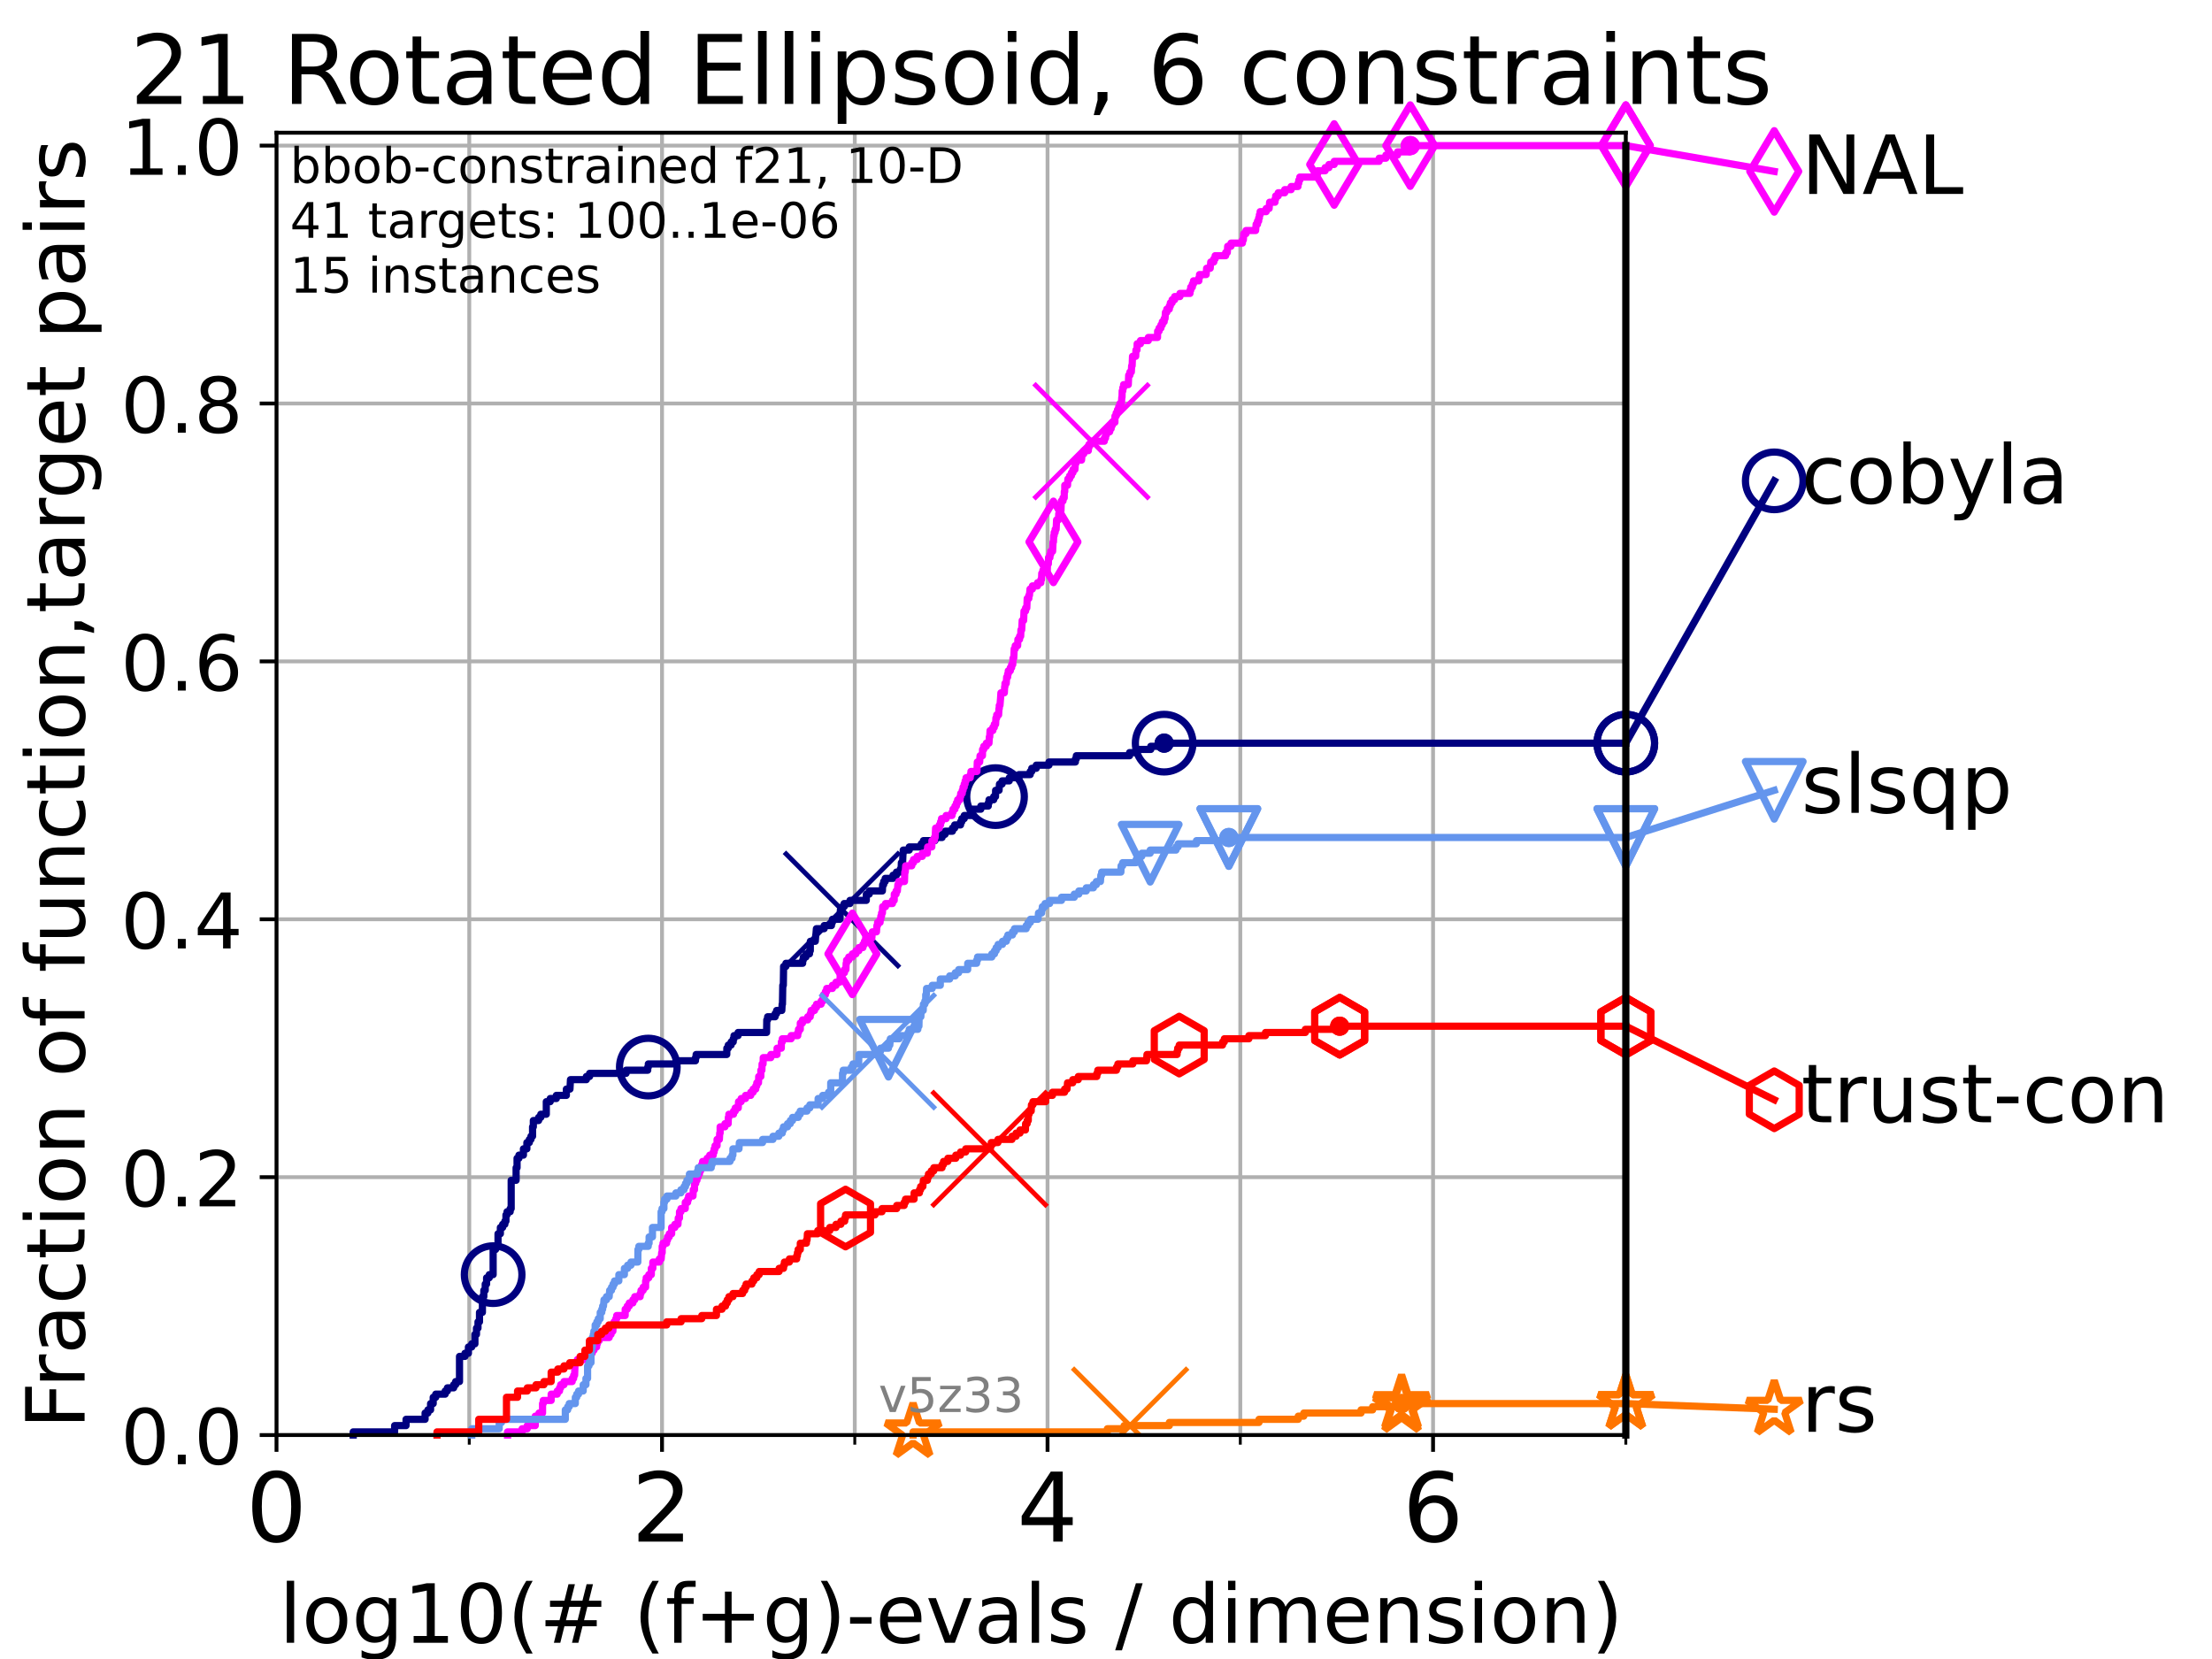 <?xml version="1.0" encoding="utf-8" standalone="no"?>
<!DOCTYPE svg PUBLIC "-//W3C//DTD SVG 1.1//EN"
  "http://www.w3.org/Graphics/SVG/1.1/DTD/svg11.dtd">
<!-- Created with matplotlib (https://matplotlib.org/) -->
<svg height="345.6pt" version="1.1" viewBox="0 0 460.8 345.6" width="460.8pt" xmlns="http://www.w3.org/2000/svg" xmlns:xlink="http://www.w3.org/1999/xlink">
 <defs>
  <style type="text/css">*{stroke-linecap:butt;stroke-linejoin:round;}</style>
 </defs>
 <g id="figure_1">
  <g id="patch_1">
   <path d="M 0 345.6 
L 460.8 345.6 
L 460.8 0 
L 0 0 
z
" style="fill:#ffffff;"/>
  </g>
  <g id="axes_1">
   <g id="patch_2">
    <path d="M 57.6 298.944 
L 338.688 298.944 
L 338.688 27.648 
L 57.6 27.648 
z
" style="fill:#ffffff;"/>
   </g>
   <g id="matplotlib.axis_1">
    <g id="xtick_1">
     <g id="line2d_1">
      <path clip-path="url(#p3a3cd7a1a0)" d="M 57.6 298.944 
L 57.6 27.648 
" style="fill:none;stroke:#b0b0b0;stroke-linecap:square;stroke-width:0.8;"/>
     </g>
     <g id="line2d_2">
      <defs>
       <path d="M 0 0 
L 0 3.5 
" id="m5fa6389afb" style="stroke:#000000;stroke-width:0.8;"/>
      </defs>
      <g>
       <use style="stroke:#000000;stroke-width:0.8;" x="57.6" xlink:href="#m5fa6389afb" y="298.944"/>
      </g>
     </g>
     <g id="text_1">
      <!-- 0 -->
      <g transform="translate(51.237 321.141)scale(0.2 -0.2)">
       <defs>
        <path d="M 31.781 66.406 
Q 24.172 66.406 20.328 58.906 
Q 16.5 51.422 16.5 36.375 
Q 16.5 21.391 20.328 13.891 
Q 24.172 6.391 31.781 6.391 
Q 39.453 6.391 43.281 13.891 
Q 47.125 21.391 47.125 36.375 
Q 47.125 51.422 43.281 58.906 
Q 39.453 66.406 31.781 66.406 
z
M 31.781 74.219 
Q 44.047 74.219 50.516 64.516 
Q 56.984 54.828 56.984 36.375 
Q 56.984 17.969 50.516 8.266 
Q 44.047 -1.422 31.781 -1.422 
Q 19.531 -1.422 13.062 8.266 
Q 6.594 17.969 6.594 36.375 
Q 6.594 54.828 13.062 64.516 
Q 19.531 74.219 31.781 74.219 
z
" id="DejaVuSans-48"/>
       </defs>
       <use xlink:href="#DejaVuSans-48"/>
      </g>
     </g>
    </g>
    <g id="xtick_2">
     <g id="line2d_3">
      <path clip-path="url(#p3a3cd7a1a0)" d="M 137.911 298.944 
L 137.911 27.648 
" style="fill:none;stroke:#b0b0b0;stroke-linecap:square;stroke-width:0.8;"/>
     </g>
     <g id="line2d_4">
      <g>
       <use style="stroke:#000000;stroke-width:0.8;" x="137.911" xlink:href="#m5fa6389afb" y="298.944"/>
      </g>
     </g>
     <g id="text_2">
      <!-- 2 -->
      <g transform="translate(131.548 321.141)scale(0.2 -0.2)">
       <defs>
        <path d="M 19.188 8.297 
L 53.609 8.297 
L 53.609 0 
L 7.328 0 
L 7.328 8.297 
Q 12.938 14.109 22.625 23.891 
Q 32.328 33.688 34.812 36.531 
Q 39.547 41.844 41.422 45.531 
Q 43.312 49.219 43.312 52.781 
Q 43.312 58.594 39.234 62.25 
Q 35.156 65.922 28.609 65.922 
Q 23.969 65.922 18.812 64.312 
Q 13.672 62.703 7.812 59.422 
L 7.812 69.391 
Q 13.766 71.781 18.938 73 
Q 24.125 74.219 28.422 74.219 
Q 39.75 74.219 46.484 68.547 
Q 53.219 62.891 53.219 53.422 
Q 53.219 48.922 51.531 44.891 
Q 49.859 40.875 45.406 35.406 
Q 44.188 33.984 37.641 27.219 
Q 31.109 20.453 19.188 8.297 
z
" id="DejaVuSans-50"/>
       </defs>
       <use xlink:href="#DejaVuSans-50"/>
      </g>
     </g>
    </g>
    <g id="xtick_3">
     <g id="line2d_5">
      <path clip-path="url(#p3a3cd7a1a0)" d="M 218.222 298.944 
L 218.222 27.648 
" style="fill:none;stroke:#b0b0b0;stroke-linecap:square;stroke-width:0.8;"/>
     </g>
     <g id="line2d_6">
      <g>
       <use style="stroke:#000000;stroke-width:0.8;" x="218.222" xlink:href="#m5fa6389afb" y="298.944"/>
      </g>
     </g>
     <g id="text_3">
      <!-- 4 -->
      <g transform="translate(211.859 321.141)scale(0.2 -0.2)">
       <defs>
        <path d="M 37.797 64.312 
L 12.891 25.391 
L 37.797 25.391 
z
M 35.203 72.906 
L 47.609 72.906 
L 47.609 25.391 
L 58.016 25.391 
L 58.016 17.188 
L 47.609 17.188 
L 47.609 0 
L 37.797 0 
L 37.797 17.188 
L 4.891 17.188 
L 4.891 26.703 
z
" id="DejaVuSans-52"/>
       </defs>
       <use xlink:href="#DejaVuSans-52"/>
      </g>
     </g>
    </g>
    <g id="xtick_4">
     <g id="line2d_7">
      <path clip-path="url(#p3a3cd7a1a0)" d="M 298.533 298.944 
L 298.533 27.648 
" style="fill:none;stroke:#b0b0b0;stroke-linecap:square;stroke-width:0.8;"/>
     </g>
     <g id="line2d_8">
      <g>
       <use style="stroke:#000000;stroke-width:0.8;" x="298.533" xlink:href="#m5fa6389afb" y="298.944"/>
      </g>
     </g>
     <g id="text_4">
      <!-- 6 -->
      <g transform="translate(292.17 321.141)scale(0.2 -0.2)">
       <defs>
        <path d="M 33.016 40.375 
Q 26.375 40.375 22.484 35.828 
Q 18.609 31.297 18.609 23.391 
Q 18.609 15.531 22.484 10.953 
Q 26.375 6.391 33.016 6.391 
Q 39.656 6.391 43.531 10.953 
Q 47.406 15.531 47.406 23.391 
Q 47.406 31.297 43.531 35.828 
Q 39.656 40.375 33.016 40.375 
z
M 52.594 71.297 
L 52.594 62.312 
Q 48.875 64.062 45.094 64.984 
Q 41.312 65.922 37.594 65.922 
Q 27.828 65.922 22.672 59.328 
Q 17.531 52.734 16.797 39.406 
Q 19.672 43.656 24.016 45.922 
Q 28.375 48.188 33.594 48.188 
Q 44.578 48.188 50.953 41.516 
Q 57.328 34.859 57.328 23.391 
Q 57.328 12.156 50.688 5.359 
Q 44.047 -1.422 33.016 -1.422 
Q 20.359 -1.422 13.672 8.266 
Q 6.984 17.969 6.984 36.375 
Q 6.984 53.656 15.188 63.938 
Q 23.391 74.219 37.203 74.219 
Q 40.922 74.219 44.703 73.484 
Q 48.484 72.75 52.594 71.297 
z
" id="DejaVuSans-54"/>
       </defs>
       <use xlink:href="#DejaVuSans-54"/>
      </g>
     </g>
    </g>
    <g id="xtick_5">
     <g id="line2d_9">
      <path clip-path="url(#p3a3cd7a1a0)" d="M 97.755 298.944 
L 97.755 27.648 
" style="fill:none;stroke:#b0b0b0;stroke-linecap:square;stroke-width:0.8;"/>
     </g>
     <g id="line2d_10">
      <defs>
       <path d="M 0 0 
L 0 2 
" id="mfdf9e8024d" style="stroke:#000000;stroke-width:0.6;"/>
      </defs>
      <g>
       <use style="stroke:#000000;stroke-width:0.6;" x="97.755" xlink:href="#mfdf9e8024d" y="298.944"/>
      </g>
     </g>
    </g>
    <g id="xtick_6">
     <g id="line2d_11">
      <path clip-path="url(#p3a3cd7a1a0)" d="M 178.066 298.944 
L 178.066 27.648 
" style="fill:none;stroke:#b0b0b0;stroke-linecap:square;stroke-width:0.8;"/>
     </g>
     <g id="line2d_12">
      <g>
       <use style="stroke:#000000;stroke-width:0.6;" x="178.066" xlink:href="#mfdf9e8024d" y="298.944"/>
      </g>
     </g>
    </g>
    <g id="xtick_7">
     <g id="line2d_13">
      <path clip-path="url(#p3a3cd7a1a0)" d="M 258.377 298.944 
L 258.377 27.648 
" style="fill:none;stroke:#b0b0b0;stroke-linecap:square;stroke-width:0.8;"/>
     </g>
     <g id="line2d_14">
      <g>
       <use style="stroke:#000000;stroke-width:0.6;" x="258.377" xlink:href="#mfdf9e8024d" y="298.944"/>
      </g>
     </g>
    </g>
    <g id="xtick_8">
     <g id="line2d_15">
      <path clip-path="url(#p3a3cd7a1a0)" d="M 338.688 298.944 
L 338.688 27.648 
" style="fill:none;stroke:#b0b0b0;stroke-linecap:square;stroke-width:0.8;"/>
     </g>
     <g id="line2d_16">
      <g>
       <use style="stroke:#000000;stroke-width:0.6;" x="338.688" xlink:href="#mfdf9e8024d" y="298.944"/>
      </g>
     </g>
    </g>
    <g id="text_5">
     <!-- log10(# (f+g)-evals / dimension) -->
     <g transform="translate(58.145 342.218)scale(0.17 -0.17)">
      <defs>
       <path d="M 9.422 75.984 
L 18.406 75.984 
L 18.406 0 
L 9.422 0 
z
" id="DejaVuSans-108"/>
       <path d="M 30.609 48.391 
Q 23.391 48.391 19.188 42.75 
Q 14.984 37.109 14.984 27.297 
Q 14.984 17.484 19.156 11.844 
Q 23.344 6.203 30.609 6.203 
Q 37.797 6.203 41.984 11.859 
Q 46.188 17.531 46.188 27.297 
Q 46.188 37.016 41.984 42.703 
Q 37.797 48.391 30.609 48.391 
z
M 30.609 56 
Q 42.328 56 49.016 48.375 
Q 55.719 40.766 55.719 27.297 
Q 55.719 13.875 49.016 6.219 
Q 42.328 -1.422 30.609 -1.422 
Q 18.844 -1.422 12.172 6.219 
Q 5.516 13.875 5.516 27.297 
Q 5.516 40.766 12.172 48.375 
Q 18.844 56 30.609 56 
z
" id="DejaVuSans-111"/>
       <path d="M 45.406 27.984 
Q 45.406 37.75 41.375 43.109 
Q 37.359 48.484 30.078 48.484 
Q 22.859 48.484 18.828 43.109 
Q 14.797 37.75 14.797 27.984 
Q 14.797 18.266 18.828 12.891 
Q 22.859 7.516 30.078 7.516 
Q 37.359 7.516 41.375 12.891 
Q 45.406 18.266 45.406 27.984 
z
M 54.391 6.781 
Q 54.391 -7.172 48.188 -13.984 
Q 42 -20.797 29.203 -20.797 
Q 24.469 -20.797 20.266 -20.094 
Q 16.062 -19.391 12.109 -17.922 
L 12.109 -9.188 
Q 16.062 -11.328 19.922 -12.344 
Q 23.781 -13.375 27.781 -13.375 
Q 36.625 -13.375 41.016 -8.766 
Q 45.406 -4.156 45.406 5.172 
L 45.406 9.625 
Q 42.625 4.781 38.281 2.391 
Q 33.938 0 27.875 0 
Q 17.828 0 11.672 7.656 
Q 5.516 15.328 5.516 27.984 
Q 5.516 40.672 11.672 48.328 
Q 17.828 56 27.875 56 
Q 33.938 56 38.281 53.609 
Q 42.625 51.219 45.406 46.391 
L 45.406 54.688 
L 54.391 54.688 
z
" id="DejaVuSans-103"/>
       <path d="M 12.406 8.297 
L 28.516 8.297 
L 28.516 63.922 
L 10.984 60.406 
L 10.984 69.391 
L 28.422 72.906 
L 38.281 72.906 
L 38.281 8.297 
L 54.391 8.297 
L 54.391 0 
L 12.406 0 
z
" id="DejaVuSans-49"/>
       <path d="M 31 75.875 
Q 24.469 64.656 21.281 53.656 
Q 18.109 42.672 18.109 31.391 
Q 18.109 20.125 21.312 9.062 
Q 24.516 -2 31 -13.188 
L 23.188 -13.188 
Q 15.875 -1.703 12.234 9.375 
Q 8.594 20.453 8.594 31.391 
Q 8.594 42.281 12.203 53.312 
Q 15.828 64.359 23.188 75.875 
z
" id="DejaVuSans-40"/>
       <path d="M 51.125 44 
L 36.922 44 
L 32.812 27.688 
L 47.125 27.688 
z
M 43.797 71.781 
L 38.719 51.516 
L 52.984 51.516 
L 58.109 71.781 
L 65.922 71.781 
L 60.891 51.516 
L 76.125 51.516 
L 76.125 44 
L 58.984 44 
L 54.984 27.688 
L 70.516 27.688 
L 70.516 20.219 
L 53.078 20.219 
L 48 0 
L 40.188 0 
L 45.219 20.219 
L 30.906 20.219 
L 25.875 0 
L 18.016 0 
L 23.094 20.219 
L 7.719 20.219 
L 7.719 27.688 
L 24.906 27.688 
L 29 44 
L 13.281 44 
L 13.281 51.516 
L 30.906 51.516 
L 35.891 71.781 
z
" id="DejaVuSans-35"/>
       <path id="DejaVuSans-32"/>
       <path d="M 37.109 75.984 
L 37.109 68.5 
L 28.516 68.5 
Q 23.688 68.5 21.797 66.547 
Q 19.922 64.594 19.922 59.516 
L 19.922 54.688 
L 34.719 54.688 
L 34.719 47.703 
L 19.922 47.703 
L 19.922 0 
L 10.891 0 
L 10.891 47.703 
L 2.297 47.703 
L 2.297 54.688 
L 10.891 54.688 
L 10.891 58.5 
Q 10.891 67.625 15.141 71.797 
Q 19.391 75.984 28.609 75.984 
z
" id="DejaVuSans-102"/>
       <path d="M 46 62.703 
L 46 35.5 
L 73.188 35.5 
L 73.188 27.203 
L 46 27.203 
L 46 0 
L 37.797 0 
L 37.797 27.203 
L 10.594 27.203 
L 10.594 35.5 
L 37.797 35.5 
L 37.797 62.703 
z
" id="DejaVuSans-43"/>
       <path d="M 8.016 75.875 
L 15.828 75.875 
Q 23.141 64.359 26.781 53.312 
Q 30.422 42.281 30.422 31.391 
Q 30.422 20.453 26.781 9.375 
Q 23.141 -1.703 15.828 -13.188 
L 8.016 -13.188 
Q 14.5 -2 17.703 9.062 
Q 20.906 20.125 20.906 31.391 
Q 20.906 42.672 17.703 53.656 
Q 14.5 64.656 8.016 75.875 
z
" id="DejaVuSans-41"/>
       <path d="M 4.891 31.391 
L 31.203 31.391 
L 31.203 23.391 
L 4.891 23.391 
z
" id="DejaVuSans-45"/>
       <path d="M 56.203 29.594 
L 56.203 25.203 
L 14.891 25.203 
Q 15.484 15.922 20.484 11.062 
Q 25.484 6.203 34.422 6.203 
Q 39.594 6.203 44.453 7.469 
Q 49.312 8.734 54.109 11.281 
L 54.109 2.781 
Q 49.266 0.734 44.188 -0.344 
Q 39.109 -1.422 33.891 -1.422 
Q 20.797 -1.422 13.156 6.188 
Q 5.516 13.812 5.516 26.812 
Q 5.516 40.234 12.766 48.109 
Q 20.016 56 32.328 56 
Q 43.359 56 49.781 48.891 
Q 56.203 41.797 56.203 29.594 
z
M 47.219 32.234 
Q 47.125 39.594 43.094 43.984 
Q 39.062 48.391 32.422 48.391 
Q 24.906 48.391 20.391 44.141 
Q 15.875 39.891 15.188 32.172 
z
" id="DejaVuSans-101"/>
       <path d="M 2.984 54.688 
L 12.5 54.688 
L 29.594 8.797 
L 46.688 54.688 
L 56.203 54.688 
L 35.688 0 
L 23.484 0 
z
" id="DejaVuSans-118"/>
       <path d="M 34.281 27.484 
Q 23.391 27.484 19.188 25 
Q 14.984 22.516 14.984 16.5 
Q 14.984 11.719 18.141 8.906 
Q 21.297 6.109 26.703 6.109 
Q 34.188 6.109 38.703 11.406 
Q 43.219 16.703 43.219 25.484 
L 43.219 27.484 
z
M 52.203 31.203 
L 52.203 0 
L 43.219 0 
L 43.219 8.297 
Q 40.141 3.328 35.547 0.953 
Q 30.953 -1.422 24.312 -1.422 
Q 15.922 -1.422 10.953 3.297 
Q 6 8.016 6 15.922 
Q 6 25.141 12.172 29.828 
Q 18.359 34.516 30.609 34.516 
L 43.219 34.516 
L 43.219 35.406 
Q 43.219 41.609 39.141 45 
Q 35.062 48.391 27.688 48.391 
Q 23 48.391 18.547 47.266 
Q 14.109 46.141 10.016 43.891 
L 10.016 52.203 
Q 14.938 54.109 19.578 55.047 
Q 24.219 56 28.609 56 
Q 40.484 56 46.344 49.844 
Q 52.203 43.703 52.203 31.203 
z
" id="DejaVuSans-97"/>
       <path d="M 44.281 53.078 
L 44.281 44.578 
Q 40.484 46.531 36.375 47.5 
Q 32.281 48.484 27.875 48.484 
Q 21.188 48.484 17.844 46.438 
Q 14.5 44.391 14.5 40.281 
Q 14.5 37.156 16.891 35.375 
Q 19.281 33.594 26.516 31.984 
L 29.594 31.297 
Q 39.156 29.25 43.188 25.516 
Q 47.219 21.781 47.219 15.094 
Q 47.219 7.469 41.188 3.016 
Q 35.156 -1.422 24.609 -1.422 
Q 20.219 -1.422 15.453 -0.562 
Q 10.688 0.297 5.422 2 
L 5.422 11.281 
Q 10.406 8.688 15.234 7.391 
Q 20.062 6.109 24.812 6.109 
Q 31.156 6.109 34.562 8.281 
Q 37.984 10.453 37.984 14.406 
Q 37.984 18.062 35.516 20.016 
Q 33.062 21.969 24.703 23.781 
L 21.578 24.516 
Q 13.234 26.266 9.516 29.906 
Q 5.812 33.547 5.812 39.891 
Q 5.812 47.609 11.281 51.797 
Q 16.75 56 26.812 56 
Q 31.781 56 36.172 55.266 
Q 40.578 54.547 44.281 53.078 
z
" id="DejaVuSans-115"/>
       <path d="M 25.391 72.906 
L 33.688 72.906 
L 8.297 -9.281 
L 0 -9.281 
z
" id="DejaVuSans-47"/>
       <path d="M 45.406 46.391 
L 45.406 75.984 
L 54.391 75.984 
L 54.391 0 
L 45.406 0 
L 45.406 8.203 
Q 42.578 3.328 38.25 0.953 
Q 33.938 -1.422 27.875 -1.422 
Q 17.969 -1.422 11.734 6.484 
Q 5.516 14.406 5.516 27.297 
Q 5.516 40.188 11.734 48.094 
Q 17.969 56 27.875 56 
Q 33.938 56 38.25 53.625 
Q 42.578 51.266 45.406 46.391 
z
M 14.797 27.297 
Q 14.797 17.391 18.875 11.75 
Q 22.953 6.109 30.078 6.109 
Q 37.203 6.109 41.297 11.75 
Q 45.406 17.391 45.406 27.297 
Q 45.406 37.203 41.297 42.844 
Q 37.203 48.484 30.078 48.484 
Q 22.953 48.484 18.875 42.844 
Q 14.797 37.203 14.797 27.297 
z
" id="DejaVuSans-100"/>
       <path d="M 9.422 54.688 
L 18.406 54.688 
L 18.406 0 
L 9.422 0 
z
M 9.422 75.984 
L 18.406 75.984 
L 18.406 64.594 
L 9.422 64.594 
z
" id="DejaVuSans-105"/>
       <path d="M 52 44.188 
Q 55.375 50.25 60.062 53.125 
Q 64.75 56 71.094 56 
Q 79.641 56 84.281 50.016 
Q 88.922 44.047 88.922 33.016 
L 88.922 0 
L 79.891 0 
L 79.891 32.719 
Q 79.891 40.578 77.094 44.375 
Q 74.312 48.188 68.609 48.188 
Q 61.625 48.188 57.562 43.547 
Q 53.516 38.922 53.516 30.906 
L 53.516 0 
L 44.484 0 
L 44.484 32.719 
Q 44.484 40.625 41.703 44.406 
Q 38.922 48.188 33.109 48.188 
Q 26.219 48.188 22.156 43.531 
Q 18.109 38.875 18.109 30.906 
L 18.109 0 
L 9.078 0 
L 9.078 54.688 
L 18.109 54.688 
L 18.109 46.188 
Q 21.188 51.219 25.484 53.609 
Q 29.781 56 35.688 56 
Q 41.656 56 45.828 52.969 
Q 50 49.953 52 44.188 
z
" id="DejaVuSans-109"/>
       <path d="M 54.891 33.016 
L 54.891 0 
L 45.906 0 
L 45.906 32.719 
Q 45.906 40.484 42.875 44.328 
Q 39.844 48.188 33.797 48.188 
Q 26.516 48.188 22.312 43.547 
Q 18.109 38.922 18.109 30.906 
L 18.109 0 
L 9.078 0 
L 9.078 54.688 
L 18.109 54.688 
L 18.109 46.188 
Q 21.344 51.125 25.703 53.562 
Q 30.078 56 35.797 56 
Q 45.219 56 50.047 50.172 
Q 54.891 44.344 54.891 33.016 
z
" id="DejaVuSans-110"/>
      </defs>
      <use xlink:href="#DejaVuSans-108"/>
      <use x="27.783" xlink:href="#DejaVuSans-111"/>
      <use x="88.965" xlink:href="#DejaVuSans-103"/>
      <use x="152.441" xlink:href="#DejaVuSans-49"/>
      <use x="216.064" xlink:href="#DejaVuSans-48"/>
      <use x="279.688" xlink:href="#DejaVuSans-40"/>
      <use x="318.701" xlink:href="#DejaVuSans-35"/>
      <use x="402.49" xlink:href="#DejaVuSans-32"/>
      <use x="434.277" xlink:href="#DejaVuSans-40"/>
      <use x="473.291" xlink:href="#DejaVuSans-102"/>
      <use x="508.496" xlink:href="#DejaVuSans-43"/>
      <use x="592.285" xlink:href="#DejaVuSans-103"/>
      <use x="655.762" xlink:href="#DejaVuSans-41"/>
      <use x="694.775" xlink:href="#DejaVuSans-45"/>
      <use x="730.859" xlink:href="#DejaVuSans-101"/>
      <use x="792.383" xlink:href="#DejaVuSans-118"/>
      <use x="851.562" xlink:href="#DejaVuSans-97"/>
      <use x="912.842" xlink:href="#DejaVuSans-108"/>
      <use x="940.625" xlink:href="#DejaVuSans-115"/>
      <use x="992.725" xlink:href="#DejaVuSans-32"/>
      <use x="1024.512" xlink:href="#DejaVuSans-47"/>
      <use x="1058.203" xlink:href="#DejaVuSans-32"/>
      <use x="1089.99" xlink:href="#DejaVuSans-100"/>
      <use x="1153.467" xlink:href="#DejaVuSans-105"/>
      <use x="1181.25" xlink:href="#DejaVuSans-109"/>
      <use x="1278.662" xlink:href="#DejaVuSans-101"/>
      <use x="1340.186" xlink:href="#DejaVuSans-110"/>
      <use x="1403.564" xlink:href="#DejaVuSans-115"/>
      <use x="1455.664" xlink:href="#DejaVuSans-105"/>
      <use x="1483.447" xlink:href="#DejaVuSans-111"/>
      <use x="1544.629" xlink:href="#DejaVuSans-110"/>
      <use x="1608.008" xlink:href="#DejaVuSans-41"/>
     </g>
    </g>
   </g>
   <g id="matplotlib.axis_2">
    <g id="ytick_1">
     <g id="line2d_17">
      <path clip-path="url(#p3a3cd7a1a0)" d="M 57.6 298.944 
L 338.688 298.944 
" style="fill:none;stroke:#b0b0b0;stroke-linecap:square;stroke-width:0.8;"/>
     </g>
     <g id="line2d_18">
      <defs>
       <path d="M 0 0 
L -3.5 0 
" id="m1c76e30f61" style="stroke:#000000;stroke-width:0.8;"/>
      </defs>
      <g>
       <use style="stroke:#000000;stroke-width:0.8;" x="57.6" xlink:href="#m1c76e30f61" y="298.944"/>
      </g>
     </g>
     <g id="text_6">
      <!-- 0.0 -->
      <g transform="translate(25.155 305.023)scale(0.16 -0.16)">
       <defs>
        <path d="M 10.688 12.406 
L 21 12.406 
L 21 0 
L 10.688 0 
z
" id="DejaVuSans-46"/>
       </defs>
       <use xlink:href="#DejaVuSans-48"/>
       <use x="63.623" xlink:href="#DejaVuSans-46"/>
       <use x="95.41" xlink:href="#DejaVuSans-48"/>
      </g>
     </g>
    </g>
    <g id="ytick_2">
     <g id="line2d_19">
      <path clip-path="url(#p3a3cd7a1a0)" d="M 57.6 245.222 
L 338.688 245.222 
" style="fill:none;stroke:#b0b0b0;stroke-linecap:square;stroke-width:0.8;"/>
     </g>
     <g id="line2d_20">
      <g>
       <use style="stroke:#000000;stroke-width:0.8;" x="57.6" xlink:href="#m1c76e30f61" y="245.222"/>
      </g>
     </g>
     <g id="text_7">
      <!-- 0.2 -->
      <g transform="translate(25.155 251.301)scale(0.16 -0.16)">
       <use xlink:href="#DejaVuSans-48"/>
       <use x="63.623" xlink:href="#DejaVuSans-46"/>
       <use x="95.41" xlink:href="#DejaVuSans-50"/>
      </g>
     </g>
    </g>
    <g id="ytick_3">
     <g id="line2d_21">
      <path clip-path="url(#p3a3cd7a1a0)" d="M 57.6 191.5 
L 338.688 191.5 
" style="fill:none;stroke:#b0b0b0;stroke-linecap:square;stroke-width:0.8;"/>
     </g>
     <g id="line2d_22">
      <g>
       <use style="stroke:#000000;stroke-width:0.8;" x="57.6" xlink:href="#m1c76e30f61" y="191.5"/>
      </g>
     </g>
     <g id="text_8">
      <!-- 0.4 -->
      <g transform="translate(25.155 197.579)scale(0.16 -0.16)">
       <use xlink:href="#DejaVuSans-48"/>
       <use x="63.623" xlink:href="#DejaVuSans-46"/>
       <use x="95.41" xlink:href="#DejaVuSans-52"/>
      </g>
     </g>
    </g>
    <g id="ytick_4">
     <g id="line2d_23">
      <path clip-path="url(#p3a3cd7a1a0)" d="M 57.6 137.778 
L 338.688 137.778 
" style="fill:none;stroke:#b0b0b0;stroke-linecap:square;stroke-width:0.8;"/>
     </g>
     <g id="line2d_24">
      <g>
       <use style="stroke:#000000;stroke-width:0.8;" x="57.6" xlink:href="#m1c76e30f61" y="137.778"/>
      </g>
     </g>
     <g id="text_9">
      <!-- 0.6 -->
      <g transform="translate(25.155 143.857)scale(0.16 -0.16)">
       <use xlink:href="#DejaVuSans-48"/>
       <use x="63.623" xlink:href="#DejaVuSans-46"/>
       <use x="95.41" xlink:href="#DejaVuSans-54"/>
      </g>
     </g>
    </g>
    <g id="ytick_5">
     <g id="line2d_25">
      <path clip-path="url(#p3a3cd7a1a0)" d="M 57.6 84.056 
L 338.688 84.056 
" style="fill:none;stroke:#b0b0b0;stroke-linecap:square;stroke-width:0.8;"/>
     </g>
     <g id="line2d_26">
      <g>
       <use style="stroke:#000000;stroke-width:0.8;" x="57.6" xlink:href="#m1c76e30f61" y="84.056"/>
      </g>
     </g>
     <g id="text_10">
      <!-- 0.8 -->
      <g transform="translate(25.155 90.135)scale(0.16 -0.16)">
       <defs>
        <path d="M 31.781 34.625 
Q 24.75 34.625 20.719 30.859 
Q 16.703 27.094 16.703 20.516 
Q 16.703 13.922 20.719 10.156 
Q 24.75 6.391 31.781 6.391 
Q 38.812 6.391 42.859 10.172 
Q 46.922 13.969 46.922 20.516 
Q 46.922 27.094 42.891 30.859 
Q 38.875 34.625 31.781 34.625 
z
M 21.922 38.812 
Q 15.578 40.375 12.031 44.719 
Q 8.5 49.078 8.5 55.328 
Q 8.5 64.062 14.719 69.141 
Q 20.953 74.219 31.781 74.219 
Q 42.672 74.219 48.875 69.141 
Q 55.078 64.062 55.078 55.328 
Q 55.078 49.078 51.531 44.719 
Q 48 40.375 41.703 38.812 
Q 48.828 37.156 52.797 32.312 
Q 56.781 27.484 56.781 20.516 
Q 56.781 9.906 50.312 4.234 
Q 43.844 -1.422 31.781 -1.422 
Q 19.734 -1.422 13.25 4.234 
Q 6.781 9.906 6.781 20.516 
Q 6.781 27.484 10.781 32.312 
Q 14.797 37.156 21.922 38.812 
z
M 18.312 54.391 
Q 18.312 48.734 21.844 45.562 
Q 25.391 42.391 31.781 42.391 
Q 38.141 42.391 41.719 45.562 
Q 45.312 48.734 45.312 54.391 
Q 45.312 60.062 41.719 63.234 
Q 38.141 66.406 31.781 66.406 
Q 25.391 66.406 21.844 63.234 
Q 18.312 60.062 18.312 54.391 
z
" id="DejaVuSans-56"/>
       </defs>
       <use xlink:href="#DejaVuSans-48"/>
       <use x="63.623" xlink:href="#DejaVuSans-46"/>
       <use x="95.41" xlink:href="#DejaVuSans-56"/>
      </g>
     </g>
    </g>
    <g id="ytick_6">
     <g id="line2d_27">
      <path clip-path="url(#p3a3cd7a1a0)" d="M 57.6 30.334 
L 338.688 30.334 
" style="fill:none;stroke:#b0b0b0;stroke-linecap:square;stroke-width:0.8;"/>
     </g>
     <g id="line2d_28">
      <g>
       <use style="stroke:#000000;stroke-width:0.8;" x="57.6" xlink:href="#m1c76e30f61" y="30.334"/>
      </g>
     </g>
     <g id="text_11">
      <!-- 1.0 -->
      <g transform="translate(25.155 36.413)scale(0.16 -0.16)">
       <use xlink:href="#DejaVuSans-49"/>
       <use x="63.623" xlink:href="#DejaVuSans-46"/>
       <use x="95.41" xlink:href="#DejaVuSans-48"/>
      </g>
     </g>
    </g>
    <g id="text_12">
     <!-- Fraction of function,target pairs -->
     <g transform="translate(17.62 297.681)rotate(-90)scale(0.17 -0.17)">
      <defs>
       <path d="M 9.812 72.906 
L 51.703 72.906 
L 51.703 64.594 
L 19.672 64.594 
L 19.672 43.109 
L 48.578 43.109 
L 48.578 34.812 
L 19.672 34.812 
L 19.672 0 
L 9.812 0 
z
" id="DejaVuSans-70"/>
       <path d="M 41.109 46.297 
Q 39.594 47.172 37.812 47.578 
Q 36.031 48 33.891 48 
Q 26.266 48 22.188 43.047 
Q 18.109 38.094 18.109 28.812 
L 18.109 0 
L 9.078 0 
L 9.078 54.688 
L 18.109 54.688 
L 18.109 46.188 
Q 20.953 51.172 25.484 53.578 
Q 30.031 56 36.531 56 
Q 37.453 56 38.578 55.875 
Q 39.703 55.766 41.062 55.516 
z
" id="DejaVuSans-114"/>
       <path d="M 48.781 52.594 
L 48.781 44.188 
Q 44.969 46.297 41.141 47.344 
Q 37.312 48.391 33.406 48.391 
Q 24.656 48.391 19.812 42.844 
Q 14.984 37.312 14.984 27.297 
Q 14.984 17.281 19.812 11.734 
Q 24.656 6.203 33.406 6.203 
Q 37.312 6.203 41.141 7.25 
Q 44.969 8.297 48.781 10.406 
L 48.781 2.094 
Q 45.016 0.344 40.984 -0.531 
Q 36.969 -1.422 32.422 -1.422 
Q 20.062 -1.422 12.781 6.344 
Q 5.516 14.109 5.516 27.297 
Q 5.516 40.672 12.859 48.328 
Q 20.219 56 33.016 56 
Q 37.156 56 41.109 55.141 
Q 45.062 54.297 48.781 52.594 
z
" id="DejaVuSans-99"/>
       <path d="M 18.312 70.219 
L 18.312 54.688 
L 36.812 54.688 
L 36.812 47.703 
L 18.312 47.703 
L 18.312 18.016 
Q 18.312 11.328 20.141 9.422 
Q 21.969 7.516 27.594 7.516 
L 36.812 7.516 
L 36.812 0 
L 27.594 0 
Q 17.188 0 13.234 3.875 
Q 9.281 7.766 9.281 18.016 
L 9.281 47.703 
L 2.688 47.703 
L 2.688 54.688 
L 9.281 54.688 
L 9.281 70.219 
z
" id="DejaVuSans-116"/>
       <path d="M 8.5 21.578 
L 8.5 54.688 
L 17.484 54.688 
L 17.484 21.922 
Q 17.484 14.156 20.5 10.266 
Q 23.531 6.391 29.594 6.391 
Q 36.859 6.391 41.078 11.031 
Q 45.312 15.672 45.312 23.688 
L 45.312 54.688 
L 54.297 54.688 
L 54.297 0 
L 45.312 0 
L 45.312 8.406 
Q 42.047 3.422 37.719 1 
Q 33.406 -1.422 27.688 -1.422 
Q 18.266 -1.422 13.375 4.438 
Q 8.5 10.297 8.5 21.578 
z
M 31.109 56 
z
" id="DejaVuSans-117"/>
       <path d="M 11.719 12.406 
L 22.016 12.406 
L 22.016 4 
L 14.016 -11.625 
L 7.719 -11.625 
L 11.719 4 
z
" id="DejaVuSans-44"/>
       <path d="M 18.109 8.203 
L 18.109 -20.797 
L 9.078 -20.797 
L 9.078 54.688 
L 18.109 54.688 
L 18.109 46.391 
Q 20.953 51.266 25.266 53.625 
Q 29.594 56 35.594 56 
Q 45.562 56 51.781 48.094 
Q 58.016 40.188 58.016 27.297 
Q 58.016 14.406 51.781 6.484 
Q 45.562 -1.422 35.594 -1.422 
Q 29.594 -1.422 25.266 0.953 
Q 20.953 3.328 18.109 8.203 
z
M 48.688 27.297 
Q 48.688 37.203 44.609 42.844 
Q 40.531 48.484 33.406 48.484 
Q 26.266 48.484 22.188 42.844 
Q 18.109 37.203 18.109 27.297 
Q 18.109 17.391 22.188 11.75 
Q 26.266 6.109 33.406 6.109 
Q 40.531 6.109 44.609 11.75 
Q 48.688 17.391 48.688 27.297 
z
" id="DejaVuSans-112"/>
      </defs>
      <use xlink:href="#DejaVuSans-70"/>
      <use x="50.27" xlink:href="#DejaVuSans-114"/>
      <use x="91.383" xlink:href="#DejaVuSans-97"/>
      <use x="152.662" xlink:href="#DejaVuSans-99"/>
      <use x="207.643" xlink:href="#DejaVuSans-116"/>
      <use x="246.852" xlink:href="#DejaVuSans-105"/>
      <use x="274.635" xlink:href="#DejaVuSans-111"/>
      <use x="335.816" xlink:href="#DejaVuSans-110"/>
      <use x="399.195" xlink:href="#DejaVuSans-32"/>
      <use x="430.982" xlink:href="#DejaVuSans-111"/>
      <use x="492.164" xlink:href="#DejaVuSans-102"/>
      <use x="527.369" xlink:href="#DejaVuSans-32"/>
      <use x="559.156" xlink:href="#DejaVuSans-102"/>
      <use x="594.361" xlink:href="#DejaVuSans-117"/>
      <use x="657.74" xlink:href="#DejaVuSans-110"/>
      <use x="721.119" xlink:href="#DejaVuSans-99"/>
      <use x="776.1" xlink:href="#DejaVuSans-116"/>
      <use x="815.309" xlink:href="#DejaVuSans-105"/>
      <use x="843.092" xlink:href="#DejaVuSans-111"/>
      <use x="904.273" xlink:href="#DejaVuSans-110"/>
      <use x="967.652" xlink:href="#DejaVuSans-44"/>
      <use x="999.439" xlink:href="#DejaVuSans-116"/>
      <use x="1038.648" xlink:href="#DejaVuSans-97"/>
      <use x="1099.928" xlink:href="#DejaVuSans-114"/>
      <use x="1139.291" xlink:href="#DejaVuSans-103"/>
      <use x="1202.768" xlink:href="#DejaVuSans-101"/>
      <use x="1264.291" xlink:href="#DejaVuSans-116"/>
      <use x="1303.5" xlink:href="#DejaVuSans-32"/>
      <use x="1335.287" xlink:href="#DejaVuSans-112"/>
      <use x="1398.764" xlink:href="#DejaVuSans-97"/>
      <use x="1460.043" xlink:href="#DejaVuSans-105"/>
      <use x="1487.826" xlink:href="#DejaVuSans-114"/>
      <use x="1528.939" xlink:href="#DejaVuSans-115"/>
     </g>
    </g>
   </g>
   <g id="line2d_29">
    <defs>
     <path d="M 0 1.5 
C 0.398 1.5 0.779 1.342 1.061 1.061 
C 1.342 0.779 1.5 0.398 1.5 0 
C 1.5 -0.398 1.342 -0.779 1.061 -1.061 
C 0.779 -1.342 0.398 -1.5 0 -1.5 
C -0.398 -1.5 -0.779 -1.342 -1.061 -1.061 
C -1.342 -0.779 -1.5 -0.398 -1.5 0 
C -1.5 0.398 -1.342 0.779 -1.061 1.061 
C -0.779 1.342 -0.398 1.5 0 1.5 
z
" id="mc5b627ed90" style="stroke:#000080;"/>
    </defs>
    <g>
     <use style="fill:#000080;stroke:#000080;" x="242.515" xlink:href="#mc5b627ed90" y="154.812"/>
     <use style="fill:#000080;stroke:#000080;" x="242.515" xlink:href="#mc5b627ed90" y="154.812"/>
    </g>
   </g>
   <g id="line2d_30">
    <path d="M 73.579 298.944 
L 73.579 298.289 
L 82.207 298.289 
L 82.207 296.979 
L 84.588 296.979 
L 84.588 295.668 
L 88.554 295.668 
L 88.554 294.358 
L 89.135 294.358 
L 89.135 293.703 
L 89.698 293.703 
L 89.698 292.393 
L 90.243 292.393 
L 90.243 291.082 
L 90.771 291.082 
L 90.771 290.427 
L 92.738 290.427 
L 92.738 289.772 
L 93.197 289.772 
L 93.197 289.117 
L 94.506 289.117 
L 94.506 288.462 
L 94.921 288.462 
L 94.921 287.807 
L 95.723 287.807 
L 95.723 282.565 
L 96.861 282.565 
L 96.861 281.91 
L 97.58 281.91 
L 97.58 280.6 
L 98.271 280.6 
L 98.271 279.945 
L 98.935 279.945 
L 98.935 277.979 
L 99.258 277.979 
L 99.258 276.669 
L 99.575 276.669 
L 99.575 275.359 
L 99.887 275.359 
L 99.887 273.393 
L 100.493 273.393 
L 100.493 270.118 
L 100.789 270.118 
L 100.789 268.807 
L 101.08 268.807 
L 101.08 267.497 
L 101.366 267.497 
L 101.366 266.187 
L 101.924 266.187 
L 101.924 265.532 
L 102.729 265.532 
L 102.729 260.29 
L 103.246 260.29 
L 103.246 259.635 
L 103.747 259.635 
L 103.747 257.015 
L 104.235 257.015 
L 104.235 255.704 
L 104.71 255.704 
L 104.71 255.049 
L 105.172 255.049 
L 105.172 254.394 
L 105.398 254.394 
L 105.398 253.084 
L 105.622 253.084 
L 105.622 252.429 
L 106.276 252.429 
L 106.276 251.773 
L 106.489 251.773 
L 106.489 245.877 
L 107.515 245.877 
L 107.515 243.257 
L 107.713 243.257 
L 107.713 241.291 
L 108.103 241.291 
L 108.103 240.636 
L 109.04 240.636 
L 109.04 239.326 
L 109.756 239.326 
L 109.756 238.015 
L 110.274 238.015 
L 110.274 237.36 
L 110.611 237.36 
L 110.611 236.705 
L 110.942 236.705 
L 110.942 234.74 
L 111.105 234.74 
L 111.105 233.429 
L 112.205 233.429 
L 112.205 232.774 
L 112.656 232.774 
L 112.656 232.119 
L 113.804 232.119 
L 113.804 229.499 
L 114.619 229.499 
L 114.619 228.843 
L 115.897 228.843 
L 115.897 228.188 
L 117.985 228.188 
L 117.985 226.878 
L 118.734 226.878 
L 118.839 224.912 
L 122.148 224.912 
L 122.148 224.257 
L 122.824 224.257 
L 122.824 223.602 
L 130.425 223.602 
L 130.425 222.947 
L 134.932 222.947 
L 134.932 222.292 
L 135.056 222.292 
L 135.056 221.637 
L 140.812 221.637 
L 140.812 220.982 
L 144.877 220.982 
L 144.877 220.326 
L 145.017 220.326 
L 145.017 219.671 
L 151.397 219.671 
L 151.414 218.361 
L 151.716 218.361 
L 151.716 217.706 
L 152.307 217.706 
L 152.307 217.051 
L 152.744 217.051 
L 152.744 216.396 
L 152.907 216.396 
L 152.907 215.74 
L 153.757 215.74 
L 153.757 215.085 
L 159.693 215.085 
L 159.733 212.465 
L 159.912 212.465 
L 159.912 211.81 
L 161.47 211.81 
L 161.47 211.154 
L 161.783 211.154 
L 161.783 210.499 
L 162.867 210.499 
L 162.934 209.189 
L 163 209.189 
L 163.066 205.258 
L 163.181 205.258 
L 163.238 201.327 
L 163.721 201.327 
L 163.721 200.672 
L 167.207 200.672 
L 167.207 200.017 
L 167.337 200.017 
L 167.337 199.362 
L 167.889 199.362 
L 167.889 198.707 
L 168.636 198.707 
L 168.636 198.052 
L 168.803 198.052 
L 168.808 196.086 
L 169.845 196.086 
L 169.934 194.776 
L 169.962 194.776 
L 170.072 193.465 
L 171.688 193.465 
L 171.688 192.81 
L 173.209 192.81 
L 173.209 192.155 
L 173.411 192.155 
L 173.411 191.5 
L 174.978 191.5 
L 175.073 189.535 
L 175.436 189.535 
L 175.436 188.879 
L 175.845 188.879 
L 175.845 188.224 
L 177.067 188.224 
L 177.067 187.569 
L 180.464 187.569 
L 180.476 186.259 
L 181.082 186.259 
L 181.082 185.604 
L 183.817 185.604 
L 183.874 184.293 
L 184.083 184.293 
L 184.083 183.638 
L 184.401 183.638 
L 184.401 182.983 
L 186.026 182.983 
L 186.026 182.328 
L 186.742 182.328 
L 186.742 181.673 
L 187.556 181.673 
L 187.556 181.018 
L 187.726 181.018 
L 187.771 179.707 
L 188.027 179.707 
L 188.111 177.742 
L 188.159 177.742 
L 188.159 177.087 
L 189.414 177.087 
L 189.414 176.432 
L 191.908 176.432 
L 191.908 175.777 
L 192.363 175.777 
L 192.363 175.121 
L 194.768 175.121 
L 194.768 174.466 
L 196.255 174.466 
L 196.255 173.811 
L 196.878 173.811 
L 196.878 173.156 
L 198.411 173.156 
L 198.411 172.501 
L 198.876 172.501 
L 198.876 171.846 
L 200.102 171.846 
L 200.102 171.191 
L 200.36 171.191 
L 200.36 170.535 
L 200.872 170.535 
L 200.872 169.88 
L 202.414 169.88 
L 202.414 169.225 
L 202.608 169.225 
L 202.608 168.57 
L 204.323 168.57 
L 204.323 167.915 
L 205.877 167.915 
L 205.877 167.26 
L 206.031 167.26 
L 206.031 166.604 
L 207.005 166.604 
L 207.005 165.949 
L 207.386 165.949 
L 207.405 164.639 
L 208.124 164.639 
L 208.206 163.329 
L 208.755 163.329 
L 208.755 162.674 
L 210.249 162.674 
L 210.249 162.018 
L 212.264 162.018 
L 212.264 161.363 
L 214.611 161.363 
L 214.611 160.708 
L 214.935 160.708 
L 214.935 160.053 
L 215.871 160.053 
L 215.871 159.398 
L 218.522 159.398 
L 218.522 158.743 
L 224.024 158.743 
L 224.024 158.088 
L 224.222 158.088 
L 224.222 157.432 
L 235.308 157.432 
L 235.308 156.777 
L 236.711 156.777 
L 236.711 156.122 
L 239.728 156.122 
L 239.728 155.467 
L 242.515 155.467 
L 242.515 154.812 
L 338.688 154.812 
L 338.688 154.812 
" style="fill:none;stroke:#000080;stroke-linecap:square;stroke-width:1.5;"/>
   </g>
   <g id="line2d_31">
    <defs>
     <path d="M 0 6 
C 1.591 6 3.117 5.368 4.243 4.243 
C 5.368 3.117 6 1.591 6 0 
C 6 -1.591 5.368 -3.117 4.243 -4.243 
C 3.117 -5.368 1.591 -6 0 -6 
C -1.591 -6 -3.117 -5.368 -4.243 -4.243 
C -5.368 -3.117 -6 -1.591 -6 0 
C -6 1.591 -5.368 3.117 -4.243 4.243 
C -3.117 5.368 -1.591 6 0 6 
z
" id="m9ac301f1da" style="stroke:#000080;stroke-width:1.5;"/>
    </defs>
    <g>
     <use style="fill-opacity:0;stroke:#000080;stroke-width:1.5;" x="102.729" xlink:href="#m9ac301f1da" y="265.532"/>
     <use style="fill-opacity:0;stroke:#000080;stroke-width:1.5;" x="135.056" xlink:href="#m9ac301f1da" y="222.292"/>
     <use style="fill-opacity:0;stroke:#000080;stroke-width:1.5;" x="207.386" xlink:href="#m9ac301f1da" y="165.949"/>
     <use style="fill-opacity:0;stroke:#000080;stroke-width:1.5;" x="242.515" xlink:href="#m9ac301f1da" y="154.812"/>
     <use style="fill-opacity:0;stroke:#000080;stroke-width:1.5;" x="338.688" xlink:href="#m9ac301f1da" y="154.812"/>
    </g>
   </g>
   <g id="line2d_32">
    <path style="fill:none;stroke:#000080;stroke-linecap:square;stroke-width:1.5;"/>
    <g/>
   </g>
   <g id="line2d_33">
    <path clip-path="url(#p3a3cd7a1a0)" d="M 175.397 189.535 
" style="fill:none;stroke:#000080;stroke-linecap:square;stroke-width:1.5;"/>
    <defs>
     <path d="M -12 12 
L 12 -12 
M -12 -12 
L 12 12 
" id="m2b53ab686c" style="stroke:#000080;"/>
    </defs>
    <g clip-path="url(#p3a3cd7a1a0)">
     <use style="fill:#000080;stroke:#000080;" x="175.397" xlink:href="#m2b53ab686c" y="189.535"/>
    </g>
   </g>
   <g id="line2d_34">
    <defs>
     <path d="M 0 1.5 
C 0.398 1.5 0.779 1.342 1.061 1.061 
C 1.342 0.779 1.5 0.398 1.5 0 
C 1.5 -0.398 1.342 -0.779 1.061 -1.061 
C 0.779 -1.342 0.398 -1.5 0 -1.5 
C -0.398 -1.5 -0.779 -1.342 -1.061 -1.061 
C -1.342 -0.779 -1.5 -0.398 -1.5 0 
C -1.5 0.398 -1.342 0.779 -1.061 1.061 
C -0.779 1.342 -0.398 1.5 0 1.5 
z
" id="m31f9dd0a75" style="stroke:#ff00ff;"/>
    </defs>
    <g>
     <use style="fill:#ff00ff;stroke:#ff00ff;" x="293.783" xlink:href="#m31f9dd0a75" y="30.334"/>
     <use style="fill:#ff00ff;stroke:#ff00ff;" x="293.783" xlink:href="#m31f9dd0a75" y="30.334"/>
    </g>
   </g>
   <g id="line2d_35">
    <path d="M 105.733 298.944 
L 105.733 298.289 
L 108.764 298.289 
L 108.764 297.634 
L 109.843 297.634 
L 109.843 296.979 
L 111.506 296.979 
L 111.506 295.013 
L 112.281 295.013 
L 112.281 294.358 
L 113.023 294.358 
L 113.023 292.393 
L 113.168 292.393 
L 113.168 291.737 
L 114.817 291.737 
L 114.817 290.427 
L 116.081 290.427 
L 116.081 289.772 
L 116.562 289.772 
L 116.562 289.117 
L 116.798 289.117 
L 116.798 288.462 
L 117.486 288.462 
L 117.486 287.807 
L 119.199 287.807 
L 119.199 287.151 
L 119.503 287.151 
L 119.503 286.496 
L 119.702 286.496 
L 119.801 283.876 
L 120.287 283.876 
L 120.287 283.22 
L 121.931 283.22 
L 122.018 281.91 
L 123.354 281.91 
L 123.354 281.255 
L 123.751 281.255 
L 123.751 280.6 
L 124.293 280.6 
L 124.293 279.945 
L 124.444 279.945 
L 124.444 279.29 
L 124.818 279.29 
L 124.818 278.634 
L 126.905 278.634 
L 126.905 277.979 
L 127.294 277.979 
L 127.294 277.324 
L 127.674 277.324 
L 127.737 276.014 
L 127.923 276.014 
L 127.923 275.359 
L 128.291 275.359 
L 128.291 274.704 
L 128.471 274.704 
L 128.471 274.048 
L 130.237 274.048 
L 130.237 272.738 
L 130.665 272.738 
L 130.665 272.083 
L 131.082 272.083 
L 131.082 271.428 
L 131.84 271.428 
L 131.84 270.773 
L 132.23 270.773 
L 132.23 270.118 
L 133.353 270.118 
L 133.353 269.462 
L 133.533 269.462 
L 133.533 268.807 
L 133.976 268.807 
L 133.976 268.152 
L 134.492 268.152 
L 134.492 266.842 
L 134.619 266.842 
L 134.619 266.187 
L 135.159 266.187 
L 135.159 265.532 
L 135.682 265.532 
L 135.682 264.221 
L 135.996 264.221 
L 135.996 262.911 
L 137.344 262.911 
L 137.344 262.256 
L 137.736 262.256 
L 137.841 260.946 
L 137.946 260.946 
L 137.946 259.635 
L 138.119 259.635 
L 138.119 258.98 
L 138.861 258.98 
L 138.861 258.325 
L 139.058 258.325 
L 139.058 257.67 
L 139.414 257.67 
L 139.414 257.015 
L 139.918 257.015 
L 139.918 255.704 
L 140.589 255.704 
L 140.589 255.049 
L 141.235 255.049 
L 141.293 253.739 
L 141.549 253.739 
L 141.549 252.429 
L 141.858 252.429 
L 141.858 251.773 
L 142.753 251.773 
L 142.753 250.463 
L 143.248 250.463 
L 143.248 249.808 
L 143.452 249.808 
L 143.452 249.153 
L 144.367 249.153 
L 144.415 247.843 
L 144.677 247.843 
L 144.677 246.532 
L 144.935 246.532 
L 144.935 245.877 
L 145.19 245.877 
L 145.19 245.222 
L 145.441 245.222 
L 145.441 244.567 
L 145.711 244.567 
L 145.711 243.912 
L 145.954 243.912 
L 145.954 243.257 
L 146.173 243.257 
L 146.173 242.601 
L 146.367 242.601 
L 146.367 241.946 
L 147.308 241.946 
L 147.308 241.291 
L 147.849 241.291 
L 147.849 240.636 
L 148.583 240.636 
L 148.583 239.981 
L 148.771 239.981 
L 148.771 239.326 
L 148.957 239.326 
L 148.957 238.671 
L 149.378 238.671 
L 149.378 237.36 
L 149.859 237.36 
L 149.929 236.05 
L 150.016 236.05 
L 150.016 234.74 
L 151.015 234.74 
L 151.015 234.085 
L 151.693 234.085 
L 151.724 232.774 
L 151.835 232.774 
L 151.835 232.119 
L 152.811 232.119 
L 152.811 231.464 
L 153.164 231.464 
L 153.164 230.809 
L 153.792 230.809 
L 153.848 229.499 
L 154.399 229.499 
L 154.399 228.843 
L 155.31 228.843 
L 155.31 228.188 
L 156.394 228.188 
L 156.394 227.533 
L 156.895 227.533 
L 156.895 226.878 
L 157.438 226.878 
L 157.438 226.223 
L 157.653 226.223 
L 157.653 225.568 
L 158.009 225.568 
L 158.053 224.257 
L 158.498 224.257 
L 158.498 222.947 
L 158.721 222.947 
L 158.753 221.637 
L 158.963 221.637 
L 158.994 220.326 
L 160.576 220.326 
L 160.576 219.671 
L 161.876 219.671 
L 161.876 218.361 
L 162.762 218.361 
L 162.771 217.051 
L 162.963 217.051 
L 162.963 216.396 
L 164.802 216.396 
L 164.802 215.74 
L 166.186 215.74 
L 166.186 215.085 
L 166.337 215.085 
L 166.337 214.43 
L 166.716 214.43 
L 166.716 213.12 
L 167.171 213.12 
L 167.171 212.465 
L 168.257 212.465 
L 168.257 211.81 
L 168.788 211.81 
L 168.788 211.154 
L 168.965 211.154 
L 168.965 210.499 
L 169.679 210.499 
L 169.679 209.844 
L 170.097 209.844 
L 170.097 209.189 
L 171.056 209.189 
L 171.056 208.534 
L 171.448 208.534 
L 171.448 207.879 
L 171.56 207.879 
L 171.56 207.224 
L 171.946 207.224 
L 171.946 206.568 
L 172.216 206.568 
L 172.216 205.913 
L 173.408 205.913 
L 173.408 205.258 
L 174.149 205.258 
L 174.149 204.603 
L 174.942 204.603 
L 175.034 203.293 
L 175.334 203.293 
L 175.334 202.638 
L 175.912 202.638 
L 175.912 201.982 
L 176.221 201.982 
L 176.268 200.672 
L 176.356 200.672 
L 176.356 200.017 
L 176.812 200.017 
L 176.812 199.362 
L 177.571 199.362 
L 177.571 198.707 
L 178.305 198.707 
L 178.305 198.052 
L 178.92 198.052 
L 178.92 197.396 
L 179.763 197.396 
L 179.763 196.741 
L 180.086 196.741 
L 180.086 196.086 
L 180.33 196.086 
L 180.33 195.431 
L 181.623 195.431 
L 181.722 194.121 
L 182.585 194.121 
L 182.674 192.81 
L 182.81 192.81 
L 182.81 192.155 
L 183.339 192.155 
L 183.339 191.5 
L 183.493 191.5 
L 183.493 190.845 
L 183.648 190.845 
L 183.648 190.19 
L 183.827 190.19 
L 183.869 188.879 
L 184.467 188.879 
L 184.467 188.224 
L 185.917 188.224 
L 185.917 187.569 
L 186.28 187.569 
L 186.295 186.259 
L 186.672 186.259 
L 186.672 185.604 
L 186.936 185.604 
L 187.043 184.293 
L 187.213 184.293 
L 187.213 183.638 
L 188.419 183.638 
L 188.483 181.673 
L 188.578 181.673 
L 188.672 180.363 
L 189.94 180.363 
L 189.94 179.707 
L 190.297 179.707 
L 190.297 179.052 
L 191.062 179.052 
L 191.062 178.397 
L 192.135 178.397 
L 192.135 177.742 
L 193.175 177.742 
L 193.249 176.432 
L 194.117 176.432 
L 194.133 175.121 
L 194.649 175.121 
L 194.649 174.466 
L 194.806 174.466 
L 194.903 172.501 
L 195.68 172.501 
L 195.68 171.846 
L 195.94 171.846 
L 195.94 171.191 
L 196.134 171.191 
L 196.134 170.535 
L 197.095 170.535 
L 197.095 169.88 
L 198.315 169.88 
L 198.315 169.225 
L 198.521 169.225 
L 198.521 168.57 
L 198.933 168.57 
L 198.933 167.915 
L 199.235 167.915 
L 199.235 167.26 
L 199.493 167.26 
L 199.493 166.604 
L 199.991 166.604 
L 199.991 165.949 
L 200.126 165.949 
L 200.126 165.294 
L 200.455 165.294 
L 200.455 164.639 
L 200.622 164.639 
L 200.622 163.984 
L 200.864 163.984 
L 200.864 163.329 
L 201.054 163.329 
L 201.054 162.674 
L 201.244 162.674 
L 201.244 162.018 
L 202.117 162.018 
L 202.117 161.363 
L 202.263 161.363 
L 202.263 160.708 
L 203.517 160.708 
L 203.588 158.743 
L 204.087 158.743 
L 204.163 157.432 
L 204.664 157.432 
L 204.685 156.122 
L 204.933 156.122 
L 204.933 155.467 
L 205.469 155.467 
L 205.469 154.812 
L 206.025 154.812 
L 206.097 153.502 
L 206.178 153.502 
L 206.243 152.191 
L 206.828 152.191 
L 206.828 151.536 
L 207.129 151.536 
L 207.129 150.881 
L 207.405 150.881 
L 207.465 149.571 
L 207.632 149.571 
L 207.632 148.916 
L 208.031 148.916 
L 208.098 147.605 
L 208.165 147.605 
L 208.165 146.95 
L 208.314 146.95 
L 208.418 145.64 
L 208.425 145.64 
L 208.506 144.33 
L 209.222 144.33 
L 209.288 143.019 
L 209.352 143.019 
L 209.352 142.364 
L 209.616 142.364 
L 209.704 141.054 
L 209.906 141.054 
L 209.906 140.399 
L 210.039 140.399 
L 210.039 139.743 
L 210.468 139.743 
L 210.468 139.088 
L 210.741 139.088 
L 210.741 138.433 
L 210.975 138.433 
L 211.022 137.123 
L 211.183 137.123 
L 211.277 135.157 
L 211.491 135.157 
L 211.491 134.502 
L 211.997 134.502 
L 212.049 133.192 
L 212.397 133.192 
L 212.397 132.537 
L 212.628 132.537 
L 212.675 131.227 
L 212.835 131.227 
L 212.937 129.261 
L 213.244 129.261 
L 213.32 127.296 
L 213.65 127.296 
L 213.65 126.641 
L 213.903 126.641 
L 213.985 124.675 
L 214.323 124.675 
L 214.323 124.02 
L 214.458 124.02 
L 214.567 122.71 
L 215.066 122.71 
L 215.066 122.055 
L 216.13 122.055 
L 216.13 121.399 
L 216.827 121.399 
L 216.827 120.744 
L 216.97 120.744 
L 217.016 119.434 
L 217.254 119.434 
L 217.254 118.779 
L 218.171 118.779 
L 218.208 117.469 
L 218.395 117.469 
L 218.427 116.158 
L 218.719 116.158 
L 218.719 115.503 
L 218.875 115.503 
L 218.875 114.848 
L 219.278 114.848 
L 219.369 112.883 
L 219.452 112.883 
L 219.5 111.572 
L 219.602 111.572 
L 219.602 110.917 
L 219.807 110.917 
L 219.807 110.262 
L 220.012 110.262 
L 220.105 108.296 
L 220.499 108.296 
L 220.561 106.986 
L 220.883 106.986 
L 220.883 106.331 
L 221.023 106.331 
L 221.09 104.366 
L 221.444 104.366 
L 221.444 103.71 
L 221.698 103.71 
L 221.71 102.4 
L 221.81 102.4 
L 221.81 101.09 
L 222.391 101.09 
L 222.456 99.78 
L 222.82 99.78 
L 222.82 99.124 
L 223.193 99.124 
L 223.193 98.469 
L 223.511 98.469 
L 223.511 97.814 
L 223.923 97.814 
L 224.006 96.504 
L 224.155 96.504 
L 224.155 95.849 
L 225.306 95.849 
L 225.415 94.538 
L 225.779 94.538 
L 225.779 93.883 
L 226.726 93.883 
L 226.726 93.228 
L 226.859 93.228 
L 226.859 92.573 
L 227.296 92.573 
L 227.296 91.918 
L 230.048 91.918 
L 230.048 91.263 
L 230.301 91.263 
L 230.301 90.608 
L 230.475 90.608 
L 230.475 89.952 
L 231.167 89.952 
L 231.167 89.297 
L 231.475 89.297 
L 231.475 88.642 
L 231.702 88.642 
L 231.702 87.987 
L 232.256 87.987 
L 232.266 86.677 
L 232.52 86.677 
L 232.52 86.022 
L 232.795 86.022 
L 232.795 85.366 
L 233.05 85.366 
L 233.05 84.711 
L 233.307 84.711 
L 233.307 84.056 
L 233.618 84.056 
L 233.694 82.746 
L 233.737 82.746 
L 233.769 81.435 
L 233.899 81.435 
L 233.899 80.78 
L 234.065 80.78 
L 234.065 80.125 
L 235.046 80.125 
L 235.125 78.16 
L 235.38 78.16 
L 235.38 77.505 
L 235.676 77.505 
L 235.744 76.194 
L 235.845 76.194 
L 235.924 74.229 
L 236.59 74.229 
L 236.636 72.919 
L 236.854 72.919 
L 236.888 71.608 
L 237.58 71.608 
L 237.58 70.953 
L 239.214 70.953 
L 239.214 70.298 
L 241.13 70.298 
L 241.154 68.988 
L 241.462 68.988 
L 241.462 68.333 
L 241.851 68.333 
L 241.851 67.677 
L 242.131 67.677 
L 242.131 67.022 
L 242.521 67.022 
L 242.521 66.367 
L 242.704 66.367 
L 242.778 65.057 
L 243.066 65.057 
L 243.066 64.402 
L 243.588 64.402 
L 243.588 63.747 
L 243.799 63.747 
L 243.799 63.091 
L 244.172 63.091 
L 244.172 62.436 
L 244.696 62.436 
L 244.696 61.781 
L 245.8 61.781 
L 245.8 61.126 
L 247.895 61.126 
L 247.895 60.471 
L 248.05 60.471 
L 248.05 59.816 
L 248.389 59.816 
L 248.389 59.161 
L 248.622 59.161 
L 248.622 58.505 
L 249.747 58.505 
L 249.747 57.85 
L 249.883 57.85 
L 249.883 57.195 
L 251.27 57.195 
L 251.359 55.885 
L 252.112 55.885 
L 252.218 54.575 
L 252.861 54.575 
L 252.861 53.919 
L 253.141 53.919 
L 253.141 53.264 
L 255.327 53.264 
L 255.327 52.609 
L 255.67 52.609 
L 255.749 51.299 
L 256.444 51.299 
L 256.444 50.644 
L 258.817 50.644 
L 258.817 49.988 
L 259.011 49.988 
L 259.091 48.678 
L 259.564 48.678 
L 259.564 48.023 
L 261.57 48.023 
L 261.674 46.713 
L 261.962 46.713 
L 261.962 46.058 
L 262.203 46.058 
L 262.203 45.402 
L 262.355 45.402 
L 262.355 44.747 
L 262.506 44.747 
L 262.506 44.092 
L 263.763 44.092 
L 263.763 43.437 
L 264.383 43.437 
L 264.482 42.127 
L 265.602 42.127 
L 265.602 41.472 
L 265.746 41.472 
L 265.746 40.816 
L 266.274 40.816 
L 266.274 40.161 
L 267.63 40.161 
L 267.63 39.506 
L 268.969 39.506 
L 268.969 38.851 
L 270.392 38.851 
L 270.392 38.196 
L 270.556 38.196 
L 270.556 37.541 
L 270.772 37.541 
L 270.772 36.886 
L 274.293 36.886 
L 274.293 36.23 
L 274.475 36.23 
L 274.475 35.575 
L 276.045 35.575 
L 276.045 34.92 
L 276.844 34.92 
L 276.844 34.265 
L 277.935 34.265 
L 277.935 33.61 
L 287.307 33.61 
L 287.307 32.955 
L 288.713 32.955 
L 288.713 32.3 
L 291.126 32.3 
L 291.126 31.644 
L 293.606 31.644 
L 293.606 30.989 
L 293.783 30.989 
L 293.783 30.334 
L 338.688 30.334 
L 338.688 30.334 
" style="fill:none;stroke:#ff00ff;stroke-linecap:square;stroke-width:1.5;"/>
   </g>
   <g id="line2d_36">
    <defs>
     <path d="M -0 8.485 
L 5.091 0 
L 0 -8.485 
L -5.091 -0 
z
" id="m2e7475df12" style="stroke:#ff00ff;stroke-linejoin:miter;stroke-width:1.5;"/>
    </defs>
    <g>
     <use style="fill-opacity:0;stroke:#ff00ff;stroke-linejoin:miter;stroke-width:1.5;" x="177.571" xlink:href="#m2e7475df12" y="198.707"/>
     <use style="fill-opacity:0;stroke:#ff00ff;stroke-linejoin:miter;stroke-width:1.5;" x="219.452" xlink:href="#m2e7475df12" y="112.883"/>
     <use style="fill-opacity:0;stroke:#ff00ff;stroke-linejoin:miter;stroke-width:1.5;" x="277.935" xlink:href="#m2e7475df12" y="34.265"/>
     <use style="fill-opacity:0;stroke:#ff00ff;stroke-linejoin:miter;stroke-width:1.5;" x="293.783" xlink:href="#m2e7475df12" y="30.334"/>
     <use style="fill-opacity:0;stroke:#ff00ff;stroke-linejoin:miter;stroke-width:1.5;" x="338.688" xlink:href="#m2e7475df12" y="30.334"/>
    </g>
   </g>
   <g id="line2d_37">
    <path style="fill:none;stroke:#ff00ff;stroke-linecap:square;stroke-width:1.5;"/>
    <g/>
   </g>
   <g id="line2d_38">
    <path clip-path="url(#p3a3cd7a1a0)" d="M 227.389 91.918 
" style="fill:none;stroke:#ff00ff;stroke-linecap:square;stroke-width:1.5;"/>
    <defs>
     <path d="M -12 12 
L 12 -12 
M -12 -12 
L 12 12 
" id="m97d7cb50cd" style="stroke:#ff00ff;"/>
    </defs>
    <g clip-path="url(#p3a3cd7a1a0)">
     <use style="fill:#ff00ff;stroke:#ff00ff;" x="227.389" xlink:href="#m97d7cb50cd" y="91.918"/>
    </g>
   </g>
   <g id="line2d_39">
    <defs>
     <path d="M 0 1.5 
C 0.398 1.5 0.779 1.342 1.061 1.061 
C 1.342 0.779 1.5 0.398 1.5 0 
C 1.5 -0.398 1.342 -0.779 1.061 -1.061 
C 0.779 -1.342 0.398 -1.5 0 -1.5 
C -0.398 -1.5 -0.779 -1.342 -1.061 -1.061 
C -1.342 -0.779 -1.5 -0.398 -1.5 0 
C -1.5 0.398 -1.342 0.779 -1.061 1.061 
C -0.779 1.342 -0.398 1.5 0 1.5 
z
" id="m9fbc5ec004" style="stroke:#ff7500;"/>
    </defs>
    <g>
     <use style="fill:#ff7500;stroke:#ff7500;" x="291.972" xlink:href="#m9fbc5ec004" y="292.393"/>
     <use style="fill:#ff7500;stroke:#ff7500;" x="291.972" xlink:href="#m9fbc5ec004" y="292.393"/>
    </g>
   </g>
   <g id="line2d_40">
    <path d="M 190.207 298.944 
L 190.207 298.289 
L 230.684 298.289 
L 230.684 297.634 
L 234.172 297.634 
L 234.172 296.979 
L 243.591 296.979 
L 243.591 296.323 
L 262.273 296.323 
L 262.273 295.668 
L 270.445 295.668 
L 270.445 295.013 
L 271.603 295.013 
L 271.603 294.358 
L 283.532 294.358 
L 283.532 293.703 
L 285.945 293.703 
L 285.945 293.048 
L 291.972 293.048 
L 291.972 292.393 
L 338.688 292.393 
" style="fill:none;stroke:#ff7500;stroke-linecap:square;stroke-width:1.5;"/>
   </g>
   <g id="line2d_41">
    <defs>
     <path d="M 0 -6 
L -1.347 -1.854 
L -5.706 -1.854 
L -2.18 0.708 
L -3.527 4.854 
L -0 2.292 
L 3.527 4.854 
L 2.18 0.708 
L 5.706 -1.854 
L 1.347 -1.854 
z
" id="m24cb6850d5" style="stroke:#ff7500;stroke-linejoin:bevel;stroke-width:1.5;"/>
    </defs>
    <g>
     <use style="fill-opacity:0;stroke:#ff7500;stroke-linejoin:bevel;stroke-width:1.5;" x="190.207" xlink:href="#m24cb6850d5" y="298.289"/>
     <use style="fill-opacity:0;stroke:#ff7500;stroke-linejoin:bevel;stroke-width:1.5;" x="291.972" xlink:href="#m24cb6850d5" y="293.048"/>
     <use style="fill-opacity:0;stroke:#ff7500;stroke-linejoin:bevel;stroke-width:1.5;" x="291.972" xlink:href="#m24cb6850d5" y="292.393"/>
     <use style="fill-opacity:0;stroke:#ff7500;stroke-linejoin:bevel;stroke-width:1.5;" x="338.688" xlink:href="#m24cb6850d5" y="292.393"/>
    </g>
   </g>
   <g id="line2d_42">
    <path style="fill:none;stroke:#ff7500;stroke-linecap:square;stroke-width:1.5;"/>
    <g/>
   </g>
   <g id="line2d_43">
    <path clip-path="url(#p3a3cd7a1a0)" d="M 235.421 296.979 
" style="fill:none;stroke:#ff7500;stroke-linecap:square;stroke-width:1.5;"/>
    <defs>
     <path d="M -12 12 
L 12 -12 
M -12 -12 
L 12 12 
" id="m9871ca94a9" style="stroke:#ff7500;"/>
    </defs>
    <g clip-path="url(#p3a3cd7a1a0)">
     <use style="fill:#ff7500;stroke:#ff7500;" x="235.421" xlink:href="#m9871ca94a9" y="296.979"/>
    </g>
   </g>
   <g id="line2d_44">
    <defs>
     <path d="M 0 1.5 
C 0.398 1.5 0.779 1.342 1.061 1.061 
C 1.342 0.779 1.5 0.398 1.5 0 
C 1.5 -0.398 1.342 -0.779 1.061 -1.061 
C 0.779 -1.342 0.398 -1.5 0 -1.5 
C -0.398 -1.5 -0.779 -1.342 -1.061 -1.061 
C -1.342 -0.779 -1.5 -0.398 -1.5 0 
C -1.5 0.398 -1.342 0.779 -1.061 1.061 
C -0.779 1.342 -0.398 1.5 0 1.5 
z
" id="m4f480aa0e8" style="stroke:#6495ed;"/>
    </defs>
    <g>
     <use style="fill:#6495ed;stroke:#6495ed;" x="255.99" xlink:href="#m4f480aa0e8" y="174.466"/>
     <use style="fill:#6495ed;stroke:#6495ed;" x="255.99" xlink:href="#m4f480aa0e8" y="174.466"/>
    </g>
   </g>
   <g id="line2d_45">
    <path d="M 98.271 298.944 
L 98.271 297.634 
L 103.993 297.634 
L 103.993 296.323 
L 104.474 296.323 
L 104.474 295.668 
L 117.765 295.668 
L 117.765 293.703 
L 118.257 293.703 
L 118.257 293.048 
L 118.577 293.048 
L 118.577 292.393 
L 119.85 292.393 
L 119.85 291.082 
L 120.142 291.082 
L 120.142 290.427 
L 120.525 290.427 
L 120.525 289.772 
L 121.49 289.772 
L 121.49 288.462 
L 122.062 288.462 
L 122.062 287.151 
L 122.405 287.151 
L 122.405 284.531 
L 122.699 284.531 
L 122.699 283.876 
L 123.111 283.876 
L 123.111 281.255 
L 123.274 281.255 
L 123.274 280.6 
L 123.394 280.6 
L 123.394 278.634 
L 123.594 278.634 
L 123.594 277.979 
L 123.712 277.979 
L 123.712 277.324 
L 123.985 277.324 
L 123.985 276.014 
L 124.331 276.014 
L 124.331 275.359 
L 124.632 275.359 
L 124.632 274.704 
L 125.038 274.704 
L 125.038 273.393 
L 125.363 273.393 
L 125.363 272.738 
L 125.542 272.738 
L 125.542 272.083 
L 125.718 272.083 
L 125.823 270.773 
L 126.338 270.773 
L 126.338 270.118 
L 126.905 270.118 
L 127.003 268.807 
L 127.39 268.807 
L 127.39 268.152 
L 127.706 268.152 
L 127.706 267.497 
L 128.016 267.497 
L 128.016 266.842 
L 128.915 266.842 
L 128.915 265.532 
L 130.073 265.532 
L 130.073 264.221 
L 130.744 264.221 
L 130.744 263.566 
L 131.44 263.566 
L 131.44 262.911 
L 132.871 262.911 
L 132.894 260.29 
L 133.079 260.29 
L 133.079 259.635 
L 135.036 259.635 
L 135.036 258.98 
L 135.22 258.98 
L 135.22 257.67 
L 135.918 257.67 
L 135.918 255.704 
L 137.718 255.704 
L 137.718 252.429 
L 137.911 252.429 
L 137.911 251.773 
L 138.307 251.773 
L 138.307 250.463 
L 138.443 250.463 
L 138.443 249.808 
L 138.943 249.808 
L 138.943 249.153 
L 140.797 249.153 
L 140.797 248.498 
L 141.844 248.498 
L 141.844 247.843 
L 142.5 247.843 
L 142.5 247.187 
L 142.805 247.187 
L 142.805 246.532 
L 143.093 246.532 
L 143.093 245.877 
L 143.616 245.877 
L 143.616 244.567 
L 145.304 244.567 
L 145.304 243.912 
L 145.452 243.912 
L 145.452 243.257 
L 148.161 243.257 
L 148.161 242.601 
L 148.345 242.601 
L 148.345 241.946 
L 152.084 241.946 
L 152.084 241.291 
L 152.504 241.291 
L 152.504 240.636 
L 152.677 240.636 
L 152.677 239.326 
L 153.946 239.326 
L 154.015 238.015 
L 158.864 238.015 
L 158.864 237.36 
L 161.017 237.36 
L 161.017 236.705 
L 162.247 236.705 
L 162.247 236.05 
L 162.963 236.05 
L 162.963 235.395 
L 163.21 235.395 
L 163.21 234.74 
L 164.055 234.74 
L 164.055 234.085 
L 164.634 234.085 
L 164.634 233.429 
L 165.098 233.429 
L 165.098 232.774 
L 166.283 232.774 
L 166.283 232.119 
L 166.692 232.119 
L 166.692 231.464 
L 168.116 231.464 
L 168.116 230.809 
L 168.704 230.809 
L 168.704 230.154 
L 170.427 230.154 
L 170.427 228.843 
L 171.382 228.843 
L 171.382 228.188 
L 172.595 228.188 
L 172.595 227.533 
L 173.054 227.533 
L 173.054 225.568 
L 175.503 225.568 
L 175.503 223.602 
L 175.65 223.602 
L 175.65 222.947 
L 177.347 222.947 
L 177.347 222.292 
L 177.682 222.292 
L 177.682 221.637 
L 178.872 221.637 
L 178.925 219.671 
L 182.871 219.671 
L 182.871 219.016 
L 183.423 219.016 
L 183.423 218.361 
L 185.085 218.361 
L 185.085 217.706 
L 185.367 217.706 
L 185.47 216.396 
L 187.319 216.396 
L 187.319 215.74 
L 189.164 215.74 
L 189.164 215.085 
L 189.405 215.085 
L 189.405 214.43 
L 191.203 214.43 
L 191.203 213.775 
L 191.433 213.775 
L 191.475 211.81 
L 191.831 211.81 
L 191.89 210.499 
L 192.323 210.499 
L 192.363 209.189 
L 192.664 209.189 
L 192.664 208.534 
L 192.844 208.534 
L 192.844 207.224 
L 192.98 207.224 
L 193.016 205.913 
L 194.194 205.913 
L 194.194 205.258 
L 195.883 205.258 
L 195.883 203.948 
L 197.837 203.948 
L 197.837 203.293 
L 198.998 203.293 
L 198.998 202.638 
L 199.707 202.638 
L 199.707 201.982 
L 201.587 201.982 
L 201.591 200.672 
L 203.453 200.672 
L 203.453 200.017 
L 203.642 200.017 
L 203.642 199.362 
L 206.612 199.362 
L 206.612 198.707 
L 207.175 198.707 
L 207.175 198.052 
L 207.519 198.052 
L 207.519 197.396 
L 207.925 197.396 
L 207.925 196.741 
L 208.839 196.741 
L 208.839 196.086 
L 209.646 196.086 
L 209.646 195.431 
L 209.953 195.431 
L 209.953 194.776 
L 210.913 194.776 
L 210.913 194.121 
L 211.325 194.121 
L 211.325 193.465 
L 213.78 193.465 
L 213.78 192.81 
L 214.157 192.81 
L 214.157 192.155 
L 214.648 192.155 
L 214.648 191.5 
L 216.241 191.5 
L 216.338 190.19 
L 216.997 190.19 
L 216.997 189.535 
L 217.132 189.535 
L 217.132 188.879 
L 217.705 188.879 
L 217.705 188.224 
L 218.662 188.224 
L 218.662 187.569 
L 221.132 187.569 
L 221.132 186.914 
L 223.79 186.914 
L 223.79 186.259 
L 224.743 186.259 
L 224.743 185.604 
L 226.289 185.604 
L 226.289 184.949 
L 227.78 184.949 
L 227.78 184.293 
L 228.386 184.293 
L 228.386 183.638 
L 229.242 183.638 
L 229.325 182.328 
L 229.495 182.328 
L 229.495 181.673 
L 233.503 181.673 
L 233.544 180.363 
L 233.871 180.363 
L 233.871 179.707 
L 236.684 179.707 
L 236.684 179.052 
L 237.212 179.052 
L 237.212 178.397 
L 237.852 178.397 
L 237.852 177.742 
L 239.607 177.742 
L 239.607 177.087 
L 244.983 177.087 
L 244.983 176.432 
L 245.419 176.432 
L 245.419 175.777 
L 249.243 175.777 
L 249.243 175.121 
L 255.99 175.121 
L 255.99 174.466 
L 338.688 174.466 
L 338.688 174.466 
" style="fill:none;stroke:#6495ed;stroke-linecap:square;stroke-width:1.5;"/>
   </g>
   <g id="line2d_46">
    <defs>
     <path d="M -0 6 
L 6 -6 
L -6 -6 
z
" id="m1f3022f08a" style="stroke:#6495ed;stroke-linejoin:miter;stroke-width:1.5;"/>
    </defs>
    <g>
     <use style="fill-opacity:0;stroke:#6495ed;stroke-linejoin:miter;stroke-width:1.5;" x="185.085" xlink:href="#m1f3022f08a" y="218.361"/>
     <use style="fill-opacity:0;stroke:#6495ed;stroke-linejoin:miter;stroke-width:1.5;" x="239.607" xlink:href="#m1f3022f08a" y="177.742"/>
     <use style="fill-opacity:0;stroke:#6495ed;stroke-linejoin:miter;stroke-width:1.5;" x="255.99" xlink:href="#m1f3022f08a" y="174.466"/>
     <use style="fill-opacity:0;stroke:#6495ed;stroke-linejoin:miter;stroke-width:1.5;" x="255.99" xlink:href="#m1f3022f08a" y="174.466"/>
     <use style="fill-opacity:0;stroke:#6495ed;stroke-linejoin:miter;stroke-width:1.5;" x="338.688" xlink:href="#m1f3022f08a" y="174.466"/>
    </g>
   </g>
   <g id="line2d_47">
    <path style="fill:none;stroke:#6495ed;stroke-linecap:square;stroke-width:1.5;"/>
    <g/>
   </g>
   <g id="line2d_48">
    <path clip-path="url(#p3a3cd7a1a0)" d="M 182.871 219.016 
" style="fill:none;stroke:#6495ed;stroke-linecap:square;stroke-width:1.5;"/>
    <defs>
     <path d="M -12 12 
L 12 -12 
M -12 -12 
L 12 12 
" id="meede3c60ce" style="stroke:#6495ed;"/>
    </defs>
    <g clip-path="url(#p3a3cd7a1a0)">
     <use style="fill:#6495ed;stroke:#6495ed;" x="182.871" xlink:href="#meede3c60ce" y="219.016"/>
    </g>
   </g>
   <g id="line2d_49">
    <defs>
     <path d="M 0 1.5 
C 0.398 1.5 0.779 1.342 1.061 1.061 
C 1.342 0.779 1.5 0.398 1.5 0 
C 1.5 -0.398 1.342 -0.779 1.061 -1.061 
C 0.779 -1.342 0.398 -1.5 0 -1.5 
C -0.398 -1.5 -0.779 -1.342 -1.061 -1.061 
C -1.342 -0.779 -1.5 -0.398 -1.5 0 
C -1.5 0.398 -1.342 0.779 -1.061 1.061 
C -0.779 1.342 -0.398 1.5 0 1.5 
z
" id="mb96101afde" style="stroke:#ff0000;"/>
    </defs>
    <g>
     <use style="fill:#ff0000;stroke:#ff0000;" x="279.084" xlink:href="#mb96101afde" y="213.775"/>
     <use style="fill:#ff0000;stroke:#ff0000;" x="279.084" xlink:href="#mb96101afde" y="213.775"/>
    </g>
   </g>
   <g id="line2d_50">
    <path d="M 91.03 298.944 
L 91.03 298.289 
L 99.732 298.289 
L 99.732 295.668 
L 105.51 295.668 
L 105.51 291.082 
L 107.811 291.082 
L 107.811 289.772 
L 109.843 289.772 
L 109.843 289.117 
L 111.663 289.117 
L 111.663 288.462 
L 113.311 288.462 
L 113.311 287.807 
L 114.817 287.807 
L 114.817 285.841 
L 116.203 285.841 
L 116.203 285.186 
L 117.486 285.186 
L 117.486 284.531 
L 118.682 284.531 
L 118.682 283.876 
L 120.852 283.876 
L 120.852 282.565 
L 121.844 282.565 
L 121.844 281.255 
L 122.782 281.255 
L 122.782 279.29 
L 124.52 279.29 
L 124.52 277.979 
L 125.328 277.979 
L 125.328 277.324 
L 126.1 277.324 
L 126.1 276.669 
L 126.839 276.669 
L 126.839 276.014 
L 138.894 276.014 
L 138.894 275.359 
L 141.886 275.359 
L 141.886 274.704 
L 146.194 274.704 
L 146.194 274.048 
L 149.251 274.048 
L 149.251 272.738 
L 150.412 272.738 
L 150.412 272.083 
L 151.146 272.083 
L 151.146 271.428 
L 151.502 271.428 
L 151.502 270.773 
L 151.85 270.773 
L 151.85 270.118 
L 152.692 270.118 
L 152.692 269.462 
L 154.708 269.462 
L 154.708 268.807 
L 155.142 268.807 
L 155.142 268.152 
L 155.425 268.152 
L 155.425 267.497 
L 156.646 267.497 
L 156.646 266.842 
L 157.035 266.842 
L 157.035 266.187 
L 157.664 266.187 
L 157.664 265.532 
L 158.152 265.532 
L 158.152 264.876 
L 162.303 264.876 
L 162.303 264.221 
L 163.226 264.221 
L 163.226 263.566 
L 163.405 263.566 
L 163.405 262.911 
L 164.441 262.911 
L 164.441 262.256 
L 165.964 262.256 
L 165.964 261.601 
L 166.117 261.601 
L 166.117 260.946 
L 166.269 260.946 
L 166.269 260.29 
L 166.716 260.29 
L 166.716 258.98 
L 167.992 258.98 
L 167.992 258.325 
L 168.128 258.325 
L 168.196 257.015 
L 170.354 257.015 
L 170.354 256.36 
L 172.853 256.36 
L 172.853 255.704 
L 174.149 255.704 
L 174.149 255.049 
L 175.175 255.049 
L 175.175 254.394 
L 175.971 254.394 
L 175.971 253.739 
L 176.143 253.739 
L 176.143 253.084 
L 182.289 253.084 
L 182.289 252.429 
L 183.734 252.429 
L 183.734 251.773 
L 186.802 251.773 
L 186.802 251.118 
L 188.358 251.118 
L 188.358 250.463 
L 188.632 250.463 
L 188.632 249.808 
L 190.421 249.808 
L 190.421 248.498 
L 191.537 248.498 
L 191.537 247.843 
L 191.783 247.843 
L 191.783 247.187 
L 192.249 247.187 
L 192.35 245.877 
L 193.208 245.877 
L 193.208 245.222 
L 193.416 245.222 
L 193.416 244.567 
L 193.995 244.567 
L 193.995 243.912 
L 194.526 243.912 
L 194.526 243.257 
L 196.245 243.257 
L 196.245 242.601 
L 196.553 242.601 
L 196.553 241.946 
L 197.46 241.946 
L 197.46 241.291 
L 199.108 241.291 
L 199.108 240.636 
L 200.101 240.636 
L 200.101 239.981 
L 201.173 239.981 
L 201.173 239.326 
L 206.325 239.326 
L 206.325 238.671 
L 206.501 238.671 
L 206.501 238.015 
L 207.891 238.015 
L 207.891 237.36 
L 210.81 237.36 
L 210.81 236.705 
L 211.666 236.705 
L 211.666 236.05 
L 212.485 236.05 
L 212.485 235.395 
L 213.619 235.395 
L 213.649 234.085 
L 213.973 234.085 
L 213.973 233.429 
L 214.209 233.429 
L 214.219 232.119 
L 214.382 232.119 
L 214.382 231.464 
L 214.817 231.464 
L 214.868 230.154 
L 215.177 230.154 
L 215.177 229.499 
L 217.841 229.499 
L 217.843 228.188 
L 219.248 228.188 
L 219.248 227.533 
L 221.771 227.533 
L 221.771 226.878 
L 222.281 226.878 
L 222.384 225.568 
L 223.472 225.568 
L 223.472 224.912 
L 224.623 224.912 
L 224.623 224.257 
L 228.488 224.257 
L 228.488 223.602 
L 228.69 223.602 
L 228.69 222.947 
L 232.582 222.947 
L 232.582 222.292 
L 232.87 222.292 
L 232.87 221.637 
L 235.991 221.637 
L 235.991 220.982 
L 238.839 220.982 
L 238.935 219.671 
L 245.211 219.671 
L 245.211 219.016 
L 245.337 219.016 
L 245.337 218.361 
L 245.654 218.361 
L 245.654 217.706 
L 254.676 217.706 
L 254.676 217.051 
L 255.047 217.051 
L 255.047 216.396 
L 260.162 216.396 
L 260.162 215.74 
L 263.624 215.74 
L 263.624 215.085 
L 271.928 215.085 
L 271.928 214.43 
L 279.084 214.43 
L 279.084 213.775 
L 338.688 213.775 
L 338.688 213.775 
" style="fill:none;stroke:#ff0000;stroke-linecap:square;stroke-width:1.5;"/>
   </g>
   <g id="line2d_51">
    <defs>
     <path d="M 0 -6 
L -5.196 -3 
L -5.196 3 
L -0 6 
L 5.196 3 
L 5.196 -3 
z
" id="mcbdd9e61aa" style="stroke:#ff0000;stroke-linejoin:miter;stroke-width:1.5;"/>
    </defs>
    <g>
     <use style="fill-opacity:0;stroke:#ff0000;stroke-linejoin:miter;stroke-width:1.5;" x="176.143" xlink:href="#mcbdd9e61aa" y="253.739"/>
     <use style="fill-opacity:0;stroke:#ff0000;stroke-linejoin:miter;stroke-width:1.5;" x="245.654" xlink:href="#mcbdd9e61aa" y="217.706"/>
     <use style="fill-opacity:0;stroke:#ff0000;stroke-linejoin:miter;stroke-width:1.5;" x="279.084" xlink:href="#mcbdd9e61aa" y="213.775"/>
     <use style="fill-opacity:0;stroke:#ff0000;stroke-linejoin:miter;stroke-width:1.5;" x="279.084" xlink:href="#mcbdd9e61aa" y="213.775"/>
     <use style="fill-opacity:0;stroke:#ff0000;stroke-linejoin:miter;stroke-width:1.5;" x="338.688" xlink:href="#mcbdd9e61aa" y="213.775"/>
    </g>
   </g>
   <g id="line2d_52">
    <path style="fill:none;stroke:#ff0000;stroke-linecap:square;stroke-width:1.5;"/>
    <g/>
   </g>
   <g id="line2d_53">
    <path clip-path="url(#p3a3cd7a1a0)" d="M 206.141 239.326 
" style="fill:none;stroke:#ff0000;stroke-linecap:square;stroke-width:1.5;"/>
    <defs>
     <path d="M -12 12 
L 12 -12 
M -12 -12 
L 12 12 
" id="m7baea4d64a" style="stroke:#ff0000;"/>
    </defs>
    <g clip-path="url(#p3a3cd7a1a0)">
     <use style="fill:#ff0000;stroke:#ff0000;" x="206.141" xlink:href="#m7baea4d64a" y="239.326"/>
    </g>
   </g>
   <g id="line2d_54">
    <path d="M 338.688 292.393 
L 369.608 293.572 
" style="fill:none;stroke:#ff7500;stroke-linecap:square;stroke-width:1.5;"/>
    <g>
     <use style="fill-opacity:0;stroke:#ff7500;stroke-linejoin:bevel;stroke-width:1.5;" x="338.688" xlink:href="#m24cb6850d5" y="292.393"/>
     <use style="fill-opacity:0;stroke:#ff7500;stroke-linejoin:bevel;stroke-width:1.5;" x="369.608" xlink:href="#m24cb6850d5" y="293.572"/>
    </g>
   </g>
   <g id="line2d_55">
    <path d="M 338.688 213.775 
L 369.608 229.105 
" style="fill:none;stroke:#ff0000;stroke-linecap:square;stroke-width:1.5;"/>
    <g>
     <use style="fill-opacity:0;stroke:#ff0000;stroke-linejoin:miter;stroke-width:1.5;" x="338.688" xlink:href="#mcbdd9e61aa" y="213.775"/>
     <use style="fill-opacity:0;stroke:#ff0000;stroke-linejoin:miter;stroke-width:1.5;" x="369.608" xlink:href="#mcbdd9e61aa" y="229.105"/>
    </g>
   </g>
   <g id="line2d_56">
    <path d="M 338.688 174.466 
L 369.608 164.639 
" style="fill:none;stroke:#6495ed;stroke-linecap:square;stroke-width:1.5;"/>
    <g>
     <use style="fill-opacity:0;stroke:#6495ed;stroke-linejoin:miter;stroke-width:1.5;" x="338.688" xlink:href="#m1f3022f08a" y="174.466"/>
     <use style="fill-opacity:0;stroke:#6495ed;stroke-linejoin:miter;stroke-width:1.5;" x="369.608" xlink:href="#m1f3022f08a" y="164.639"/>
    </g>
   </g>
   <g id="line2d_57">
    <path d="M 338.688 154.812 
L 369.608 100.173 
" style="fill:none;stroke:#000080;stroke-linecap:square;stroke-width:1.5;"/>
    <g>
     <use style="fill-opacity:0;stroke:#000080;stroke-width:1.5;" x="338.688" xlink:href="#m9ac301f1da" y="154.812"/>
     <use style="fill-opacity:0;stroke:#000080;stroke-width:1.5;" x="369.608" xlink:href="#m9ac301f1da" y="100.173"/>
    </g>
   </g>
   <g id="line2d_58">
    <path d="M 338.688 30.334 
L 369.608 35.706 
" style="fill:none;stroke:#ff00ff;stroke-linecap:square;stroke-width:1.5;"/>
    <g>
     <use style="fill-opacity:0;stroke:#ff00ff;stroke-linejoin:miter;stroke-width:1.5;" x="338.688" xlink:href="#m2e7475df12" y="30.334"/>
     <use style="fill-opacity:0;stroke:#ff00ff;stroke-linejoin:miter;stroke-width:1.5;" x="369.608" xlink:href="#m2e7475df12" y="35.706"/>
    </g>
   </g>
   <g id="line2d_59">
    <path d="M 338.688 298.944 
L 338.688 30.334 
" style="fill:none;stroke:#000000;stroke-linecap:square;stroke-width:1.5;"/>
   </g>
   <g id="patch_3">
    <path d="M 57.6 298.944 
L 57.6 27.648 
" style="fill:none;stroke:#000000;stroke-linecap:square;stroke-linejoin:miter;stroke-width:0.8;"/>
   </g>
   <g id="patch_4">
    <path d="M 338.688 298.944 
L 338.688 27.648 
" style="fill:none;stroke:#000000;stroke-linecap:square;stroke-linejoin:miter;stroke-width:0.8;"/>
   </g>
   <g id="patch_5">
    <path d="M 57.6 298.944 
L 338.688 298.944 
" style="fill:none;stroke:#000000;stroke-linecap:square;stroke-linejoin:miter;stroke-width:0.8;"/>
   </g>
   <g id="patch_6">
    <path d="M 57.6 27.648 
L 338.688 27.648 
" style="fill:none;stroke:#000000;stroke-linecap:square;stroke-linejoin:miter;stroke-width:0.8;"/>
   </g>
   <g id="text_13">
    <!-- rs -->
    <g transform="translate(375.229 298.263)scale(0.17 -0.17)">
     <use xlink:href="#DejaVuSans-114"/>
     <use x="41.113" xlink:href="#DejaVuSans-115"/>
    </g>
   </g>
   <g id="text_14">
    <!-- trust-con -->
    <g transform="translate(375.229 233.796)scale(0.17 -0.17)">
     <use xlink:href="#DejaVuSans-116"/>
     <use x="39.209" xlink:href="#DejaVuSans-114"/>
     <use x="80.322" xlink:href="#DejaVuSans-117"/>
     <use x="143.701" xlink:href="#DejaVuSans-115"/>
     <use x="195.801" xlink:href="#DejaVuSans-116"/>
     <use x="235.01" xlink:href="#DejaVuSans-45"/>
     <use x="271.094" xlink:href="#DejaVuSans-99"/>
     <use x="326.074" xlink:href="#DejaVuSans-111"/>
     <use x="387.256" xlink:href="#DejaVuSans-110"/>
    </g>
   </g>
   <g id="text_15">
    <!-- slsqp -->
    <g transform="translate(375.229 169.33)scale(0.17 -0.17)">
     <defs>
      <path d="M 14.797 27.297 
Q 14.797 17.391 18.875 11.75 
Q 22.953 6.109 30.078 6.109 
Q 37.203 6.109 41.297 11.75 
Q 45.406 17.391 45.406 27.297 
Q 45.406 37.203 41.297 42.844 
Q 37.203 48.484 30.078 48.484 
Q 22.953 48.484 18.875 42.844 
Q 14.797 37.203 14.797 27.297 
z
M 45.406 8.203 
Q 42.578 3.328 38.25 0.953 
Q 33.938 -1.422 27.875 -1.422 
Q 17.969 -1.422 11.734 6.484 
Q 5.516 14.406 5.516 27.297 
Q 5.516 40.188 11.734 48.094 
Q 17.969 56 27.875 56 
Q 33.938 56 38.25 53.625 
Q 42.578 51.266 45.406 46.391 
L 45.406 54.688 
L 54.391 54.688 
L 54.391 -20.797 
L 45.406 -20.797 
z
" id="DejaVuSans-113"/>
     </defs>
     <use xlink:href="#DejaVuSans-115"/>
     <use x="52.1" xlink:href="#DejaVuSans-108"/>
     <use x="79.883" xlink:href="#DejaVuSans-115"/>
     <use x="131.982" xlink:href="#DejaVuSans-113"/>
     <use x="195.459" xlink:href="#DejaVuSans-112"/>
    </g>
   </g>
   <g id="text_16">
    <!-- cobyla -->
    <g transform="translate(375.229 104.864)scale(0.17 -0.17)">
     <defs>
      <path d="M 48.688 27.297 
Q 48.688 37.203 44.609 42.844 
Q 40.531 48.484 33.406 48.484 
Q 26.266 48.484 22.188 42.844 
Q 18.109 37.203 18.109 27.297 
Q 18.109 17.391 22.188 11.75 
Q 26.266 6.109 33.406 6.109 
Q 40.531 6.109 44.609 11.75 
Q 48.688 17.391 48.688 27.297 
z
M 18.109 46.391 
Q 20.953 51.266 25.266 53.625 
Q 29.594 56 35.594 56 
Q 45.562 56 51.781 48.094 
Q 58.016 40.188 58.016 27.297 
Q 58.016 14.406 51.781 6.484 
Q 45.562 -1.422 35.594 -1.422 
Q 29.594 -1.422 25.266 0.953 
Q 20.953 3.328 18.109 8.203 
L 18.109 0 
L 9.078 0 
L 9.078 75.984 
L 18.109 75.984 
z
" id="DejaVuSans-98"/>
      <path d="M 32.172 -5.078 
Q 28.375 -14.844 24.75 -17.812 
Q 21.141 -20.797 15.094 -20.797 
L 7.906 -20.797 
L 7.906 -13.281 
L 13.188 -13.281 
Q 16.891 -13.281 18.938 -11.516 
Q 21 -9.766 23.484 -3.219 
L 25.094 0.875 
L 2.984 54.688 
L 12.5 54.688 
L 29.594 11.922 
L 46.688 54.688 
L 56.203 54.688 
z
" id="DejaVuSans-121"/>
     </defs>
     <use xlink:href="#DejaVuSans-99"/>
     <use x="54.98" xlink:href="#DejaVuSans-111"/>
     <use x="116.162" xlink:href="#DejaVuSans-98"/>
     <use x="179.639" xlink:href="#DejaVuSans-121"/>
     <use x="238.818" xlink:href="#DejaVuSans-108"/>
     <use x="266.602" xlink:href="#DejaVuSans-97"/>
    </g>
   </g>
   <g id="text_17">
    <!-- NAL -->
    <g transform="translate(375.229 40.397)scale(0.17 -0.17)">
     <defs>
      <path d="M 9.812 72.906 
L 23.094 72.906 
L 55.422 11.922 
L 55.422 72.906 
L 64.984 72.906 
L 64.984 0 
L 51.703 0 
L 19.391 60.984 
L 19.391 0 
L 9.812 0 
z
" id="DejaVuSans-78"/>
      <path d="M 34.188 63.188 
L 20.797 26.906 
L 47.609 26.906 
z
M 28.609 72.906 
L 39.797 72.906 
L 67.578 0 
L 57.328 0 
L 50.688 18.703 
L 17.828 18.703 
L 11.188 0 
L 0.781 0 
z
" id="DejaVuSans-65"/>
      <path d="M 9.812 72.906 
L 19.672 72.906 
L 19.672 8.297 
L 55.172 8.297 
L 55.172 0 
L 9.812 0 
z
" id="DejaVuSans-76"/>
     </defs>
     <use xlink:href="#DejaVuSans-78"/>
     <use x="74.805" xlink:href="#DejaVuSans-65"/>
     <use x="143.213" xlink:href="#DejaVuSans-76"/>
    </g>
   </g>
   <g id="text_18">
    <!-- bbob-constrained f21, 10-D -->
    <g transform="translate(60.411 38.111)scale(0.102 -0.102)">
     <defs>
      <path d="M 19.672 64.797 
L 19.672 8.109 
L 31.594 8.109 
Q 46.688 8.109 53.688 14.938 
Q 60.688 21.781 60.688 36.531 
Q 60.688 51.172 53.688 57.984 
Q 46.688 64.797 31.594 64.797 
z
M 9.812 72.906 
L 30.078 72.906 
Q 51.266 72.906 61.172 64.094 
Q 71.094 55.281 71.094 36.531 
Q 71.094 17.672 61.125 8.828 
Q 51.172 0 30.078 0 
L 9.812 0 
z
" id="DejaVuSans-68"/>
     </defs>
     <use xlink:href="#DejaVuSans-98"/>
     <use x="63.477" xlink:href="#DejaVuSans-98"/>
     <use x="126.953" xlink:href="#DejaVuSans-111"/>
     <use x="188.135" xlink:href="#DejaVuSans-98"/>
     <use x="251.611" xlink:href="#DejaVuSans-45"/>
     <use x="287.695" xlink:href="#DejaVuSans-99"/>
     <use x="342.676" xlink:href="#DejaVuSans-111"/>
     <use x="403.857" xlink:href="#DejaVuSans-110"/>
     <use x="467.236" xlink:href="#DejaVuSans-115"/>
     <use x="519.336" xlink:href="#DejaVuSans-116"/>
     <use x="558.545" xlink:href="#DejaVuSans-114"/>
     <use x="599.658" xlink:href="#DejaVuSans-97"/>
     <use x="660.938" xlink:href="#DejaVuSans-105"/>
     <use x="688.721" xlink:href="#DejaVuSans-110"/>
     <use x="752.1" xlink:href="#DejaVuSans-101"/>
     <use x="813.623" xlink:href="#DejaVuSans-100"/>
     <use x="877.1" xlink:href="#DejaVuSans-32"/>
     <use x="908.887" xlink:href="#DejaVuSans-102"/>
     <use x="944.092" xlink:href="#DejaVuSans-50"/>
     <use x="1007.715" xlink:href="#DejaVuSans-49"/>
     <use x="1071.338" xlink:href="#DejaVuSans-44"/>
     <use x="1103.125" xlink:href="#DejaVuSans-32"/>
     <use x="1134.912" xlink:href="#DejaVuSans-49"/>
     <use x="1198.535" xlink:href="#DejaVuSans-48"/>
     <use x="1262.158" xlink:href="#DejaVuSans-45"/>
     <use x="1298.242" xlink:href="#DejaVuSans-68"/>
    </g>
    <!-- 41 targets: 100..1e-06 -->
    <g transform="translate(60.411 49.533)scale(0.102 -0.102)">
     <defs>
      <path d="M 11.719 12.406 
L 22.016 12.406 
L 22.016 0 
L 11.719 0 
z
M 11.719 51.703 
L 22.016 51.703 
L 22.016 39.312 
L 11.719 39.312 
z
" id="DejaVuSans-58"/>
     </defs>
     <use xlink:href="#DejaVuSans-52"/>
     <use x="63.623" xlink:href="#DejaVuSans-49"/>
     <use x="127.246" xlink:href="#DejaVuSans-32"/>
     <use x="159.033" xlink:href="#DejaVuSans-116"/>
     <use x="198.242" xlink:href="#DejaVuSans-97"/>
     <use x="259.521" xlink:href="#DejaVuSans-114"/>
     <use x="298.885" xlink:href="#DejaVuSans-103"/>
     <use x="362.361" xlink:href="#DejaVuSans-101"/>
     <use x="423.885" xlink:href="#DejaVuSans-116"/>
     <use x="463.094" xlink:href="#DejaVuSans-115"/>
     <use x="515.193" xlink:href="#DejaVuSans-58"/>
     <use x="548.885" xlink:href="#DejaVuSans-32"/>
     <use x="580.672" xlink:href="#DejaVuSans-49"/>
     <use x="644.295" xlink:href="#DejaVuSans-48"/>
     <use x="707.918" xlink:href="#DejaVuSans-48"/>
     <use x="771.541" xlink:href="#DejaVuSans-46"/>
     <use x="803.328" xlink:href="#DejaVuSans-46"/>
     <use x="835.115" xlink:href="#DejaVuSans-49"/>
     <use x="898.738" xlink:href="#DejaVuSans-101"/>
     <use x="960.262" xlink:href="#DejaVuSans-45"/>
     <use x="996.346" xlink:href="#DejaVuSans-48"/>
     <use x="1059.969" xlink:href="#DejaVuSans-54"/>
    </g>
    <!-- 15 instances -->
    <g transform="translate(60.411 60.955)scale(0.102 -0.102)">
     <defs>
      <path d="M 10.797 72.906 
L 49.516 72.906 
L 49.516 64.594 
L 19.828 64.594 
L 19.828 46.734 
Q 21.969 47.469 24.109 47.828 
Q 26.266 48.188 28.422 48.188 
Q 40.625 48.188 47.75 41.5 
Q 54.891 34.812 54.891 23.391 
Q 54.891 11.625 47.562 5.094 
Q 40.234 -1.422 26.906 -1.422 
Q 22.312 -1.422 17.547 -0.641 
Q 12.797 0.141 7.719 1.703 
L 7.719 11.625 
Q 12.109 9.234 16.797 8.062 
Q 21.484 6.891 26.703 6.891 
Q 35.156 6.891 40.078 11.328 
Q 45.016 15.766 45.016 23.391 
Q 45.016 31 40.078 35.438 
Q 35.156 39.891 26.703 39.891 
Q 22.75 39.891 18.812 39.016 
Q 14.891 38.141 10.797 36.281 
z
" id="DejaVuSans-53"/>
     </defs>
     <use xlink:href="#DejaVuSans-49"/>
     <use x="63.623" xlink:href="#DejaVuSans-53"/>
     <use x="127.246" xlink:href="#DejaVuSans-32"/>
     <use x="159.033" xlink:href="#DejaVuSans-105"/>
     <use x="186.816" xlink:href="#DejaVuSans-110"/>
     <use x="250.195" xlink:href="#DejaVuSans-115"/>
     <use x="302.295" xlink:href="#DejaVuSans-116"/>
     <use x="341.504" xlink:href="#DejaVuSans-97"/>
     <use x="402.783" xlink:href="#DejaVuSans-110"/>
     <use x="466.162" xlink:href="#DejaVuSans-99"/>
     <use x="521.143" xlink:href="#DejaVuSans-101"/>
     <use x="582.666" xlink:href="#DejaVuSans-115"/>
    </g>
   </g>
   <g id="text_19">
    <!-- v5z33 -->
    <g style="fill:#808080;" transform="translate(183.017 294.151)scale(0.1 -0.1)">
     <defs>
      <path d="M 5.516 54.688 
L 48.188 54.688 
L 48.188 46.484 
L 14.406 7.172 
L 48.188 7.172 
L 48.188 0 
L 4.297 0 
L 4.297 8.203 
L 38.094 47.516 
L 5.516 47.516 
z
" id="DejaVuSans-122"/>
      <path d="M 40.578 39.312 
Q 47.656 37.797 51.625 33 
Q 55.609 28.219 55.609 21.188 
Q 55.609 10.406 48.188 4.484 
Q 40.766 -1.422 27.094 -1.422 
Q 22.516 -1.422 17.656 -0.516 
Q 12.797 0.391 7.625 2.203 
L 7.625 11.719 
Q 11.719 9.328 16.594 8.109 
Q 21.484 6.891 26.812 6.891 
Q 36.078 6.891 40.938 10.547 
Q 45.797 14.203 45.797 21.188 
Q 45.797 27.641 41.281 31.266 
Q 36.766 34.906 28.719 34.906 
L 20.219 34.906 
L 20.219 43.016 
L 29.109 43.016 
Q 36.375 43.016 40.234 45.922 
Q 44.094 48.828 44.094 54.297 
Q 44.094 59.906 40.109 62.906 
Q 36.141 65.922 28.719 65.922 
Q 24.656 65.922 20.016 65.031 
Q 15.375 64.156 9.812 62.312 
L 9.812 71.094 
Q 15.438 72.656 20.344 73.438 
Q 25.25 74.219 29.594 74.219 
Q 40.828 74.219 47.359 69.109 
Q 53.906 64.016 53.906 55.328 
Q 53.906 49.266 50.438 45.094 
Q 46.969 40.922 40.578 39.312 
z
" id="DejaVuSans-51"/>
     </defs>
     <use xlink:href="#DejaVuSans-118"/>
     <use x="59.18" xlink:href="#DejaVuSans-53"/>
     <use x="122.803" xlink:href="#DejaVuSans-122"/>
     <use x="175.293" xlink:href="#DejaVuSans-51"/>
     <use x="238.916" xlink:href="#DejaVuSans-51"/>
    </g>
   </g>
   <g id="text_20">
    <!-- 21 Rotated Ellipsoid, 6 constraints -->
    <g transform="translate(27.053 21.648)scale(0.2 -0.2)">
     <defs>
      <path d="M 44.391 34.188 
Q 47.562 33.109 50.562 29.594 
Q 53.562 26.078 56.594 19.922 
L 66.609 0 
L 56 0 
L 46.688 18.703 
Q 43.062 26.031 39.672 28.422 
Q 36.281 30.812 30.422 30.812 
L 19.672 30.812 
L 19.672 0 
L 9.812 0 
L 9.812 72.906 
L 32.078 72.906 
Q 44.578 72.906 50.734 67.672 
Q 56.891 62.453 56.891 51.906 
Q 56.891 45.016 53.688 40.469 
Q 50.484 35.938 44.391 34.188 
z
M 19.672 64.797 
L 19.672 38.922 
L 32.078 38.922 
Q 39.203 38.922 42.844 42.219 
Q 46.484 45.516 46.484 51.906 
Q 46.484 58.297 42.844 61.547 
Q 39.203 64.797 32.078 64.797 
z
" id="DejaVuSans-82"/>
      <path d="M 9.812 72.906 
L 55.906 72.906 
L 55.906 64.594 
L 19.672 64.594 
L 19.672 43.016 
L 54.391 43.016 
L 54.391 34.719 
L 19.672 34.719 
L 19.672 8.297 
L 56.781 8.297 
L 56.781 0 
L 9.812 0 
z
" id="DejaVuSans-69"/>
     </defs>
     <use xlink:href="#DejaVuSans-50"/>
     <use x="63.623" xlink:href="#DejaVuSans-49"/>
     <use x="127.246" xlink:href="#DejaVuSans-32"/>
     <use x="159.033" xlink:href="#DejaVuSans-82"/>
     <use x="224.016" xlink:href="#DejaVuSans-111"/>
     <use x="285.197" xlink:href="#DejaVuSans-116"/>
     <use x="324.406" xlink:href="#DejaVuSans-97"/>
     <use x="385.686" xlink:href="#DejaVuSans-116"/>
     <use x="424.895" xlink:href="#DejaVuSans-101"/>
     <use x="486.418" xlink:href="#DejaVuSans-100"/>
     <use x="549.895" xlink:href="#DejaVuSans-32"/>
     <use x="581.682" xlink:href="#DejaVuSans-69"/>
     <use x="644.865" xlink:href="#DejaVuSans-108"/>
     <use x="672.648" xlink:href="#DejaVuSans-108"/>
     <use x="700.432" xlink:href="#DejaVuSans-105"/>
     <use x="728.215" xlink:href="#DejaVuSans-112"/>
     <use x="791.691" xlink:href="#DejaVuSans-115"/>
     <use x="843.791" xlink:href="#DejaVuSans-111"/>
     <use x="904.973" xlink:href="#DejaVuSans-105"/>
     <use x="932.756" xlink:href="#DejaVuSans-100"/>
     <use x="996.232" xlink:href="#DejaVuSans-44"/>
     <use x="1028.02" xlink:href="#DejaVuSans-32"/>
     <use x="1059.807" xlink:href="#DejaVuSans-54"/>
     <use x="1123.43" xlink:href="#DejaVuSans-32"/>
     <use x="1155.217" xlink:href="#DejaVuSans-99"/>
     <use x="1210.197" xlink:href="#DejaVuSans-111"/>
     <use x="1271.379" xlink:href="#DejaVuSans-110"/>
     <use x="1334.758" xlink:href="#DejaVuSans-115"/>
     <use x="1386.857" xlink:href="#DejaVuSans-116"/>
     <use x="1426.066" xlink:href="#DejaVuSans-114"/>
     <use x="1467.18" xlink:href="#DejaVuSans-97"/>
     <use x="1528.459" xlink:href="#DejaVuSans-105"/>
     <use x="1556.242" xlink:href="#DejaVuSans-110"/>
     <use x="1619.621" xlink:href="#DejaVuSans-116"/>
     <use x="1658.83" xlink:href="#DejaVuSans-115"/>
    </g>
   </g>
  </g>
 </g>
 <defs>
  <clipPath id="p3a3cd7a1a0">
   <rect height="271.296" width="281.088" x="57.6" y="27.648"/>
  </clipPath>
 </defs>
</svg>
